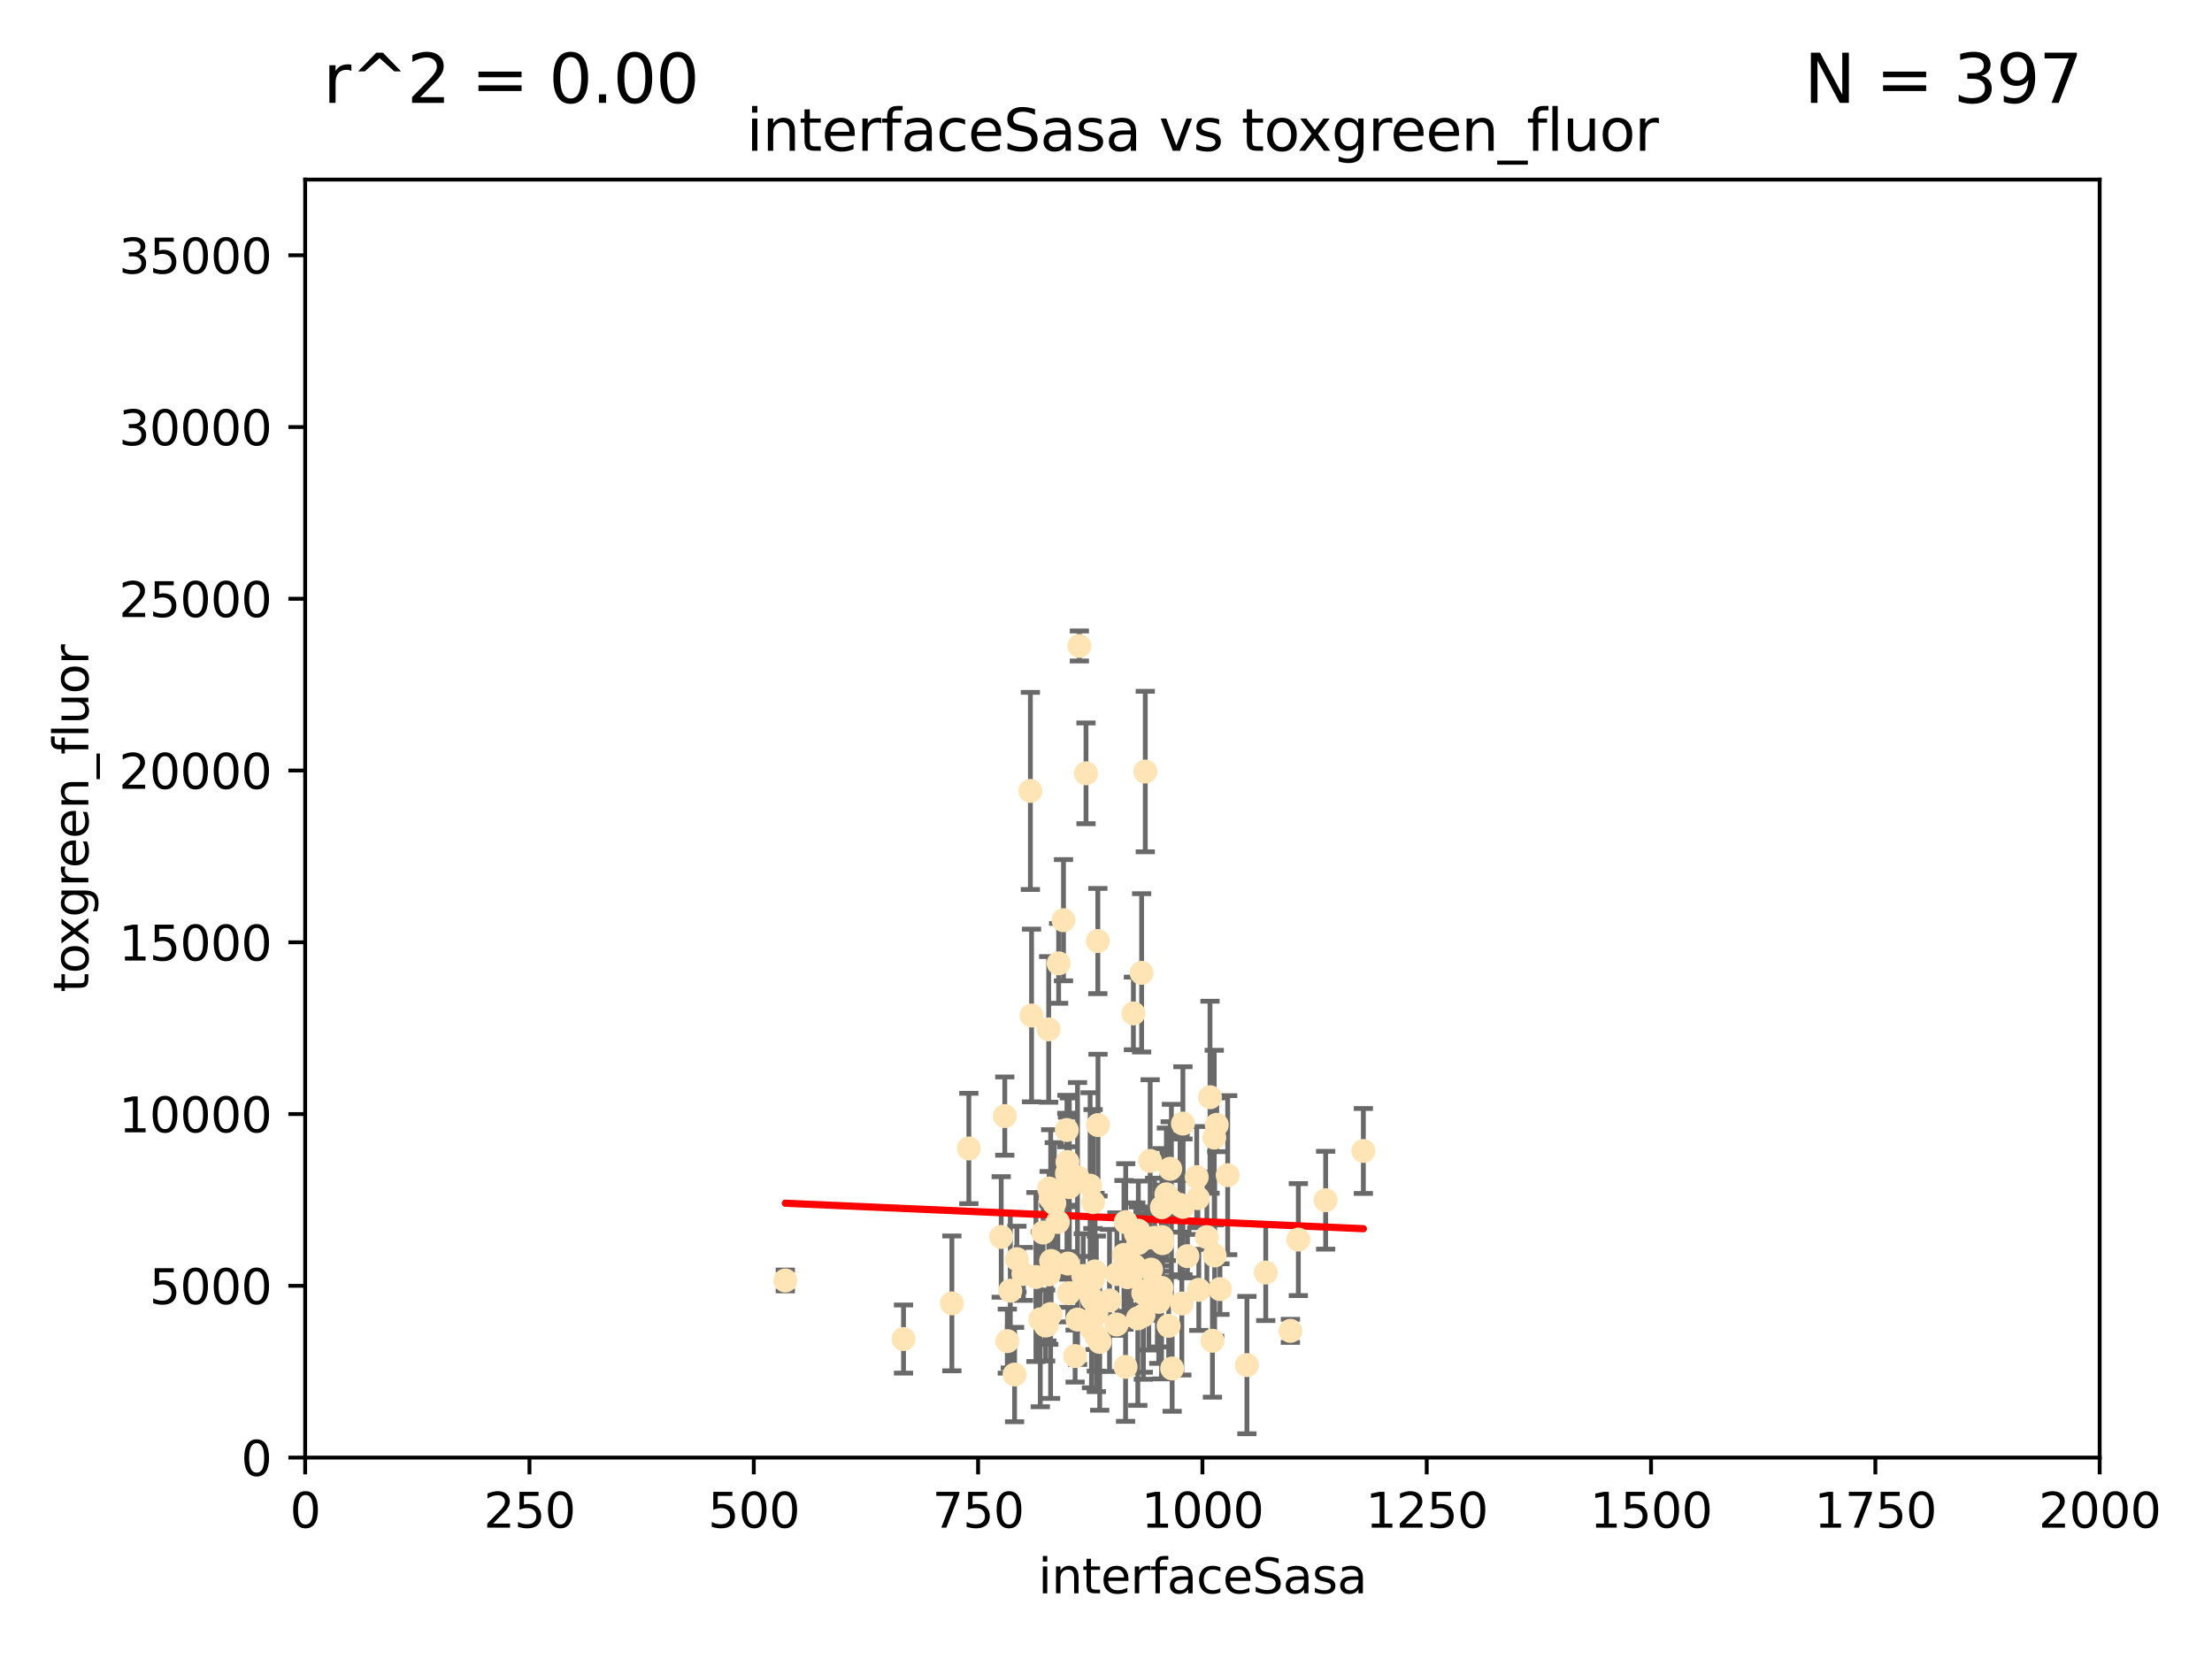 <?xml version="1.0" encoding="utf-8" standalone="no"?>
<!DOCTYPE svg PUBLIC "-//W3C//DTD SVG 1.1//EN"
  "http://www.w3.org/Graphics/SVG/1.1/DTD/svg11.dtd">
<svg xmlns:xlink="http://www.w3.org/1999/xlink" width="460.8pt" height="345.6pt" viewBox="0 0 460.8 345.6" xmlns="http://www.w3.org/2000/svg" version="1.1">
 <defs>
  <style type="text/css">*{stroke-linejoin: round; stroke-linecap: butt}</style>
 </defs>
 <g id="figure_1">
  <g id="patch_1">
   <path d="M 0 345.6 
L 460.8 345.6 
L 460.8 0 
L 0 0 
z
" style="fill: #ffffff"/>
  </g>
  <g id="axes_1">
   <g id="patch_2">
    <path d="M 63.571 303.64 
L 437.4 303.64 
L 437.4 37.411 
L 63.571 37.411 
z
" style="fill: #ffffff"/>
   </g>
   <g id="PathCollection_1">
    <defs>
     <path id="mdbb7ede7b4" d="M 0 1.118 
C 0.297 1.118 0.581 1 0.791 0.791 
C 1 0.581 1.118 0.297 1.118 0 
C 1.118 -0.297 1 -0.581 0.791 -0.791 
C 0.581 -1 0.297 -1.118 0 -1.118 
C -0.297 -1.118 -0.581 -1 -0.791 -0.791 
C -1 -0.581 -1.118 -0.297 -1.118 0 
C -1.118 0.297 -1 0.581 -0.791 0.791 
C -0.581 1 -0.297 1.118 0 1.118 
z
" style="stroke: #ffe4b5"/>
    </defs>
    <g clip-path="url(#p58a2fe0681)">
     <use xlink:href="#mdbb7ede7b4" x="253.473" y="234.314" style="fill: #ffe4b5; stroke: #ffe4b5"/>
     <use xlink:href="#mdbb7ede7b4" x="249.544" y="249.604" style="fill: #ffe4b5; stroke: #ffe4b5"/>
     <use xlink:href="#mdbb7ede7b4" x="284.016" y="239.766" style="fill: #ffe4b5; stroke: #ffe4b5"/>
     <use xlink:href="#mdbb7ede7b4" x="224.852" y="134.565" style="fill: #ffe4b5; stroke: #ffe4b5"/>
     <use xlink:href="#mdbb7ede7b4" x="252.951" y="236.981" style="fill: #ffe4b5; stroke: #ffe4b5"/>
     <use xlink:href="#mdbb7ede7b4" x="226.235" y="161.097" style="fill: #ffe4b5; stroke: #ffe4b5"/>
     <use xlink:href="#mdbb7ede7b4" x="221.544" y="191.695" style="fill: #ffe4b5; stroke: #ffe4b5"/>
     <use xlink:href="#mdbb7ede7b4" x="238.166" y="269.36" style="fill: #ffe4b5; stroke: #ffe4b5"/>
     <use xlink:href="#mdbb7ede7b4" x="224.473" y="274.894" style="fill: #ffe4b5; stroke: #ffe4b5"/>
     <use xlink:href="#mdbb7ede7b4" x="249.299" y="245.211" style="fill: #ffe4b5; stroke: #ffe4b5"/>
     <use xlink:href="#mdbb7ede7b4" x="234.146" y="261.416" style="fill: #ffe4b5; stroke: #ffe4b5"/>
     <use xlink:href="#mdbb7ede7b4" x="222.456" y="263.222" style="fill: #ffe4b5; stroke: #ffe4b5"/>
     <use xlink:href="#mdbb7ede7b4" x="242.065" y="257.71" style="fill: #ffe4b5; stroke: #ffe4b5"/>
     <use xlink:href="#mdbb7ede7b4" x="241.972" y="268.289" style="fill: #ffe4b5; stroke: #ffe4b5"/>
     <use xlink:href="#mdbb7ede7b4" x="222.376" y="242.059" style="fill: #ffe4b5; stroke: #ffe4b5"/>
     <use xlink:href="#mdbb7ede7b4" x="270.467" y="258.231" style="fill: #ffe4b5; stroke: #ffe4b5"/>
     <use xlink:href="#mdbb7ede7b4" x="219.634" y="250.674" style="fill: #ffe4b5; stroke: #ffe4b5"/>
     <use xlink:href="#mdbb7ede7b4" x="241.101" y="268.243" style="fill: #ffe4b5; stroke: #ffe4b5"/>
     <use xlink:href="#mdbb7ede7b4" x="236.108" y="211.111" style="fill: #ffe4b5; stroke: #ffe4b5"/>
     <use xlink:href="#mdbb7ede7b4" x="227.705" y="250.441" style="fill: #ffe4b5; stroke: #ffe4b5"/>
     <use xlink:href="#mdbb7ede7b4" x="227.491" y="270.581" style="fill: #ffe4b5; stroke: #ffe4b5"/>
     <use xlink:href="#mdbb7ede7b4" x="259.758" y="284.373" style="fill: #ffe4b5; stroke: #ffe4b5"/>
     <use xlink:href="#mdbb7ede7b4" x="214.893" y="211.549" style="fill: #ffe4b5; stroke: #ffe4b5"/>
     <use xlink:href="#mdbb7ede7b4" x="238.183" y="274.038" style="fill: #ffe4b5; stroke: #ffe4b5"/>
     <use xlink:href="#mdbb7ede7b4" x="215.804" y="266.025" style="fill: #ffe4b5; stroke: #ffe4b5"/>
     <use xlink:href="#mdbb7ede7b4" x="251.411" y="257.713" style="fill: #ffe4b5; stroke: #ffe4b5"/>
     <use xlink:href="#mdbb7ede7b4" x="237.138" y="256.369" style="fill: #ffe4b5; stroke: #ffe4b5"/>
     <use xlink:href="#mdbb7ede7b4" x="228.699" y="196.034" style="fill: #ffe4b5; stroke: #ffe4b5"/>
     <use xlink:href="#mdbb7ede7b4" x="220.37" y="254.565" style="fill: #ffe4b5; stroke: #ffe4b5"/>
     <use xlink:href="#mdbb7ede7b4" x="244.026" y="250.167" style="fill: #ffe4b5; stroke: #ffe4b5"/>
     <use xlink:href="#mdbb7ede7b4" x="253.033" y="261.531" style="fill: #ffe4b5; stroke: #ffe4b5"/>
     <use xlink:href="#mdbb7ede7b4" x="242.979" y="248.793" style="fill: #ffe4b5; stroke: #ffe4b5"/>
     <use xlink:href="#mdbb7ede7b4" x="222.639" y="269.401" style="fill: #ffe4b5; stroke: #ffe4b5"/>
     <use xlink:href="#mdbb7ede7b4" x="234.51" y="254.587" style="fill: #ffe4b5; stroke: #ffe4b5"/>
     <use xlink:href="#mdbb7ede7b4" x="210.465" y="268.876" style="fill: #ffe4b5; stroke: #ffe4b5"/>
     <use xlink:href="#mdbb7ede7b4" x="223.97" y="282.496" style="fill: #ffe4b5; stroke: #ffe4b5"/>
     <use xlink:href="#mdbb7ede7b4" x="232.613" y="275.912" style="fill: #ffe4b5; stroke: #ffe4b5"/>
     <use xlink:href="#mdbb7ede7b4" x="224.465" y="245.241" style="fill: #ffe4b5; stroke: #ffe4b5"/>
     <use xlink:href="#mdbb7ede7b4" x="234.476" y="284.744" style="fill: #ffe4b5; stroke: #ffe4b5"/>
     <use xlink:href="#mdbb7ede7b4" x="163.595" y="266.743" style="fill: #ffe4b5; stroke: #ffe4b5"/>
     <use xlink:href="#mdbb7ede7b4" x="247.368" y="261.678" style="fill: #ffe4b5; stroke: #ffe4b5"/>
     <use xlink:href="#mdbb7ede7b4" x="209.316" y="232.498" style="fill: #ffe4b5; stroke: #ffe4b5"/>
     <use xlink:href="#mdbb7ede7b4" x="222.761" y="247.3" style="fill: #ffe4b5; stroke: #ffe4b5"/>
     <use xlink:href="#mdbb7ede7b4" x="229.09" y="279.543" style="fill: #ffe4b5; stroke: #ffe4b5"/>
     <use xlink:href="#mdbb7ede7b4" x="218.858" y="273.749" style="fill: #ffe4b5; stroke: #ffe4b5"/>
     <use xlink:href="#mdbb7ede7b4" x="218.972" y="262.681" style="fill: #ffe4b5; stroke: #ffe4b5"/>
     <use xlink:href="#mdbb7ede7b4" x="263.68" y="265.089" style="fill: #ffe4b5; stroke: #ffe4b5"/>
     <use xlink:href="#mdbb7ede7b4" x="218.877" y="249.62" style="fill: #ffe4b5; stroke: #ffe4b5"/>
     <use xlink:href="#mdbb7ede7b4" x="252.573" y="279.303" style="fill: #ffe4b5; stroke: #ffe4b5"/>
     <use xlink:href="#mdbb7ede7b4" x="227.662" y="266.628" style="fill: #ffe4b5; stroke: #ffe4b5"/>
     <use xlink:href="#mdbb7ede7b4" x="238.682" y="257.919" style="fill: #ffe4b5; stroke: #ffe4b5"/>
     <use xlink:href="#mdbb7ede7b4" x="198.294" y="271.523" style="fill: #ffe4b5; stroke: #ffe4b5"/>
     <use xlink:href="#mdbb7ede7b4" x="255.751" y="244.811" style="fill: #ffe4b5; stroke: #ffe4b5"/>
     <use xlink:href="#mdbb7ede7b4" x="222.232" y="235.4" style="fill: #ffe4b5; stroke: #ffe4b5"/>
     <use xlink:href="#mdbb7ede7b4" x="246.422" y="234.064" style="fill: #ffe4b5; stroke: #ffe4b5"/>
     <use xlink:href="#mdbb7ede7b4" x="235.632" y="265.598" style="fill: #ffe4b5; stroke: #ffe4b5"/>
     <use xlink:href="#mdbb7ede7b4" x="252.065" y="228.571" style="fill: #ffe4b5; stroke: #ffe4b5"/>
     <use xlink:href="#mdbb7ede7b4" x="218.46" y="214.438" style="fill: #ffe4b5; stroke: #ffe4b5"/>
     <use xlink:href="#mdbb7ede7b4" x="213.191" y="265.379" style="fill: #ffe4b5; stroke: #ffe4b5"/>
     <use xlink:href="#mdbb7ede7b4" x="217.82" y="276.124" style="fill: #ffe4b5; stroke: #ffe4b5"/>
     <use xlink:href="#mdbb7ede7b4" x="234.865" y="266.057" style="fill: #ffe4b5; stroke: #ffe4b5"/>
     <use xlink:href="#mdbb7ede7b4" x="237.822" y="202.659" style="fill: #ffe4b5; stroke: #ffe4b5"/>
     <use xlink:href="#mdbb7ede7b4" x="242.043" y="251.492" style="fill: #ffe4b5; stroke: #ffe4b5"/>
     <use xlink:href="#mdbb7ede7b4" x="220.534" y="200.681" style="fill: #ffe4b5; stroke: #ffe4b5"/>
     <use xlink:href="#mdbb7ede7b4" x="241.886" y="269.922" style="fill: #ffe4b5; stroke: #ffe4b5"/>
     <use xlink:href="#mdbb7ede7b4" x="228.387" y="273.699" style="fill: #ffe4b5; stroke: #ffe4b5"/>
     <use xlink:href="#mdbb7ede7b4" x="276.158" y="250.031" style="fill: #ffe4b5; stroke: #ffe4b5"/>
     <use xlink:href="#mdbb7ede7b4" x="232.678" y="265.407" style="fill: #ffe4b5; stroke: #ffe4b5"/>
     <use xlink:href="#mdbb7ede7b4" x="243.775" y="243.48" style="fill: #ffe4b5; stroke: #ffe4b5"/>
     <use xlink:href="#mdbb7ede7b4" x="244.181" y="285.079" style="fill: #ffe4b5; stroke: #ffe4b5"/>
     <use xlink:href="#mdbb7ede7b4" x="254.144" y="268.544" style="fill: #ffe4b5; stroke: #ffe4b5"/>
     <use xlink:href="#mdbb7ede7b4" x="214.649" y="164.766" style="fill: #ffe4b5; stroke: #ffe4b5"/>
     <use xlink:href="#mdbb7ede7b4" x="243.452" y="276.199" style="fill: #ffe4b5; stroke: #ffe4b5"/>
     <use xlink:href="#mdbb7ede7b4" x="225.557" y="268.214" style="fill: #ffe4b5; stroke: #ffe4b5"/>
     <use xlink:href="#mdbb7ede7b4" x="239.321" y="268.668" style="fill: #ffe4b5; stroke: #ffe4b5"/>
     <use xlink:href="#mdbb7ede7b4" x="246.196" y="271.555" style="fill: #ffe4b5; stroke: #ffe4b5"/>
     <use xlink:href="#mdbb7ede7b4" x="245.83" y="251.005" style="fill: #ffe4b5; stroke: #ffe4b5"/>
     <use xlink:href="#mdbb7ede7b4" x="241.39" y="271.205" style="fill: #ffe4b5; stroke: #ffe4b5"/>
     <use xlink:href="#mdbb7ede7b4" x="236.28" y="263.663" style="fill: #ffe4b5; stroke: #ffe4b5"/>
     <use xlink:href="#mdbb7ede7b4" x="237.028" y="274.638" style="fill: #ffe4b5; stroke: #ffe4b5"/>
     <use xlink:href="#mdbb7ede7b4" x="237.136" y="258.942" style="fill: #ffe4b5; stroke: #ffe4b5"/>
     <use xlink:href="#mdbb7ede7b4" x="225.673" y="265.805" style="fill: #ffe4b5; stroke: #ffe4b5"/>
     <use xlink:href="#mdbb7ede7b4" x="228.733" y="234.377" style="fill: #ffe4b5; stroke: #ffe4b5"/>
     <use xlink:href="#mdbb7ede7b4" x="211.839" y="262.303" style="fill: #ffe4b5; stroke: #ffe4b5"/>
     <use xlink:href="#mdbb7ede7b4" x="240.525" y="257.851" style="fill: #ffe4b5; stroke: #ffe4b5"/>
     <use xlink:href="#mdbb7ede7b4" x="242.155" y="258.972" style="fill: #ffe4b5; stroke: #ffe4b5"/>
     <use xlink:href="#mdbb7ede7b4" x="239.789" y="264.488" style="fill: #ffe4b5; stroke: #ffe4b5"/>
     <use xlink:href="#mdbb7ede7b4" x="228.118" y="264.857" style="fill: #ffe4b5; stroke: #ffe4b5"/>
     <use xlink:href="#mdbb7ede7b4" x="218.555" y="247.597" style="fill: #ffe4b5; stroke: #ffe4b5"/>
     <use xlink:href="#mdbb7ede7b4" x="217.308" y="256.763" style="fill: #ffe4b5; stroke: #ffe4b5"/>
     <use xlink:href="#mdbb7ede7b4" x="188.221" y="278.948" style="fill: #ffe4b5; stroke: #ffe4b5"/>
     <use xlink:href="#mdbb7ede7b4" x="208.57" y="257.675" style="fill: #ffe4b5; stroke: #ffe4b5"/>
     <use xlink:href="#mdbb7ede7b4" x="227.377" y="276.752" style="fill: #ffe4b5; stroke: #ffe4b5"/>
     <use xlink:href="#mdbb7ede7b4" x="231.136" y="270.906" style="fill: #ffe4b5; stroke: #ffe4b5"/>
     <use xlink:href="#mdbb7ede7b4" x="209.843" y="279.382" style="fill: #ffe4b5; stroke: #ffe4b5"/>
     <use xlink:href="#mdbb7ede7b4" x="249.73" y="268.702" style="fill: #ffe4b5; stroke: #ffe4b5"/>
     <use xlink:href="#mdbb7ede7b4" x="218.486" y="265.481" style="fill: #ffe4b5; stroke: #ffe4b5"/>
     <use xlink:href="#mdbb7ede7b4" x="227.093" y="247" style="fill: #ffe4b5; stroke: #ffe4b5"/>
     <use xlink:href="#mdbb7ede7b4" x="201.826" y="239.247" style="fill: #ffe4b5; stroke: #ffe4b5"/>
     <use xlink:href="#mdbb7ede7b4" x="238.585" y="160.728" style="fill: #ffe4b5; stroke: #ffe4b5"/>
     <use xlink:href="#mdbb7ede7b4" x="228.389" y="278.408" style="fill: #ffe4b5; stroke: #ffe4b5"/>
     <use xlink:href="#mdbb7ede7b4" x="236.603" y="256.933" style="fill: #ffe4b5; stroke: #ffe4b5"/>
     <use xlink:href="#mdbb7ede7b4" x="268.814" y="277.241" style="fill: #ffe4b5; stroke: #ffe4b5"/>
     <use xlink:href="#mdbb7ede7b4" x="246.431" y="251.422" style="fill: #ffe4b5; stroke: #ffe4b5"/>
     <use xlink:href="#mdbb7ede7b4" x="239.6" y="241.85" style="fill: #ffe4b5; stroke: #ffe4b5"/>
     <use xlink:href="#mdbb7ede7b4" x="222.265" y="244.466" style="fill: #ffe4b5; stroke: #ffe4b5"/>
     <use xlink:href="#mdbb7ede7b4" x="211.355" y="286.345" style="fill: #ffe4b5; stroke: #ffe4b5"/>
     <use xlink:href="#mdbb7ede7b4" x="216.712" y="274.836" style="fill: #ffe4b5; stroke: #ffe4b5"/>
     <use xlink:href="#mdbb7ede7b4" x="218.08" y="276.042" style="fill: #ffe4b5; stroke: #ffe4b5"/>
    </g>
   </g>
   <g id="matplotlib.axis_1">
    <g id="xtick_1">
     <g id="line2d_1">
      <defs>
       <path id="me80ad73835" d="M 0 0 
L 0 3.5 
" style="stroke: #000000; stroke-width: 0.8"/>
      </defs>
      <g>
       <use xlink:href="#me80ad73835" x="63.571" y="303.64" style="stroke: #000000; stroke-width: 0.8"/>
      </g>
     </g>
     <g id="text_1">
      <!-- 0 -->
      <g transform="translate(60.39 318.238)scale(0.1 -0.1)">
       <defs>
        <path id="DejaVuSans-30" d="M 2034 4250 
Q 1547 4250 1301 3770 
Q 1056 3291 1056 2328 
Q 1056 1369 1301 889 
Q 1547 409 2034 409 
Q 2525 409 2770 889 
Q 3016 1369 3016 2328 
Q 3016 3291 2770 3770 
Q 2525 4250 2034 4250 
z
M 2034 4750 
Q 2819 4750 3233 4129 
Q 3647 3509 3647 2328 
Q 3647 1150 3233 529 
Q 2819 -91 2034 -91 
Q 1250 -91 836 529 
Q 422 1150 422 2328 
Q 422 3509 836 4129 
Q 1250 4750 2034 4750 
z
" transform="scale(0.016)"/>
       </defs>
       <use xlink:href="#DejaVuSans-30"/>
      </g>
     </g>
    </g>
    <g id="xtick_2">
     <g id="line2d_2">
      <g>
       <use xlink:href="#me80ad73835" x="110.3" y="303.64" style="stroke: #000000; stroke-width: 0.8"/>
      </g>
     </g>
     <g id="text_2">
      <!-- 250 -->
      <g transform="translate(100.756 318.238)scale(0.1 -0.1)">
       <defs>
        <path id="DejaVuSans-32" d="M 1228 531 
L 3431 531 
L 3431 0 
L 469 0 
L 469 531 
Q 828 903 1448 1529 
Q 2069 2156 2228 2338 
Q 2531 2678 2651 2914 
Q 2772 3150 2772 3378 
Q 2772 3750 2511 3984 
Q 2250 4219 1831 4219 
Q 1534 4219 1204 4116 
Q 875 4013 500 3803 
L 500 4441 
Q 881 4594 1212 4672 
Q 1544 4750 1819 4750 
Q 2544 4750 2975 4387 
Q 3406 4025 3406 3419 
Q 3406 3131 3298 2873 
Q 3191 2616 2906 2266 
Q 2828 2175 2409 1742 
Q 1991 1309 1228 531 
z
" transform="scale(0.016)"/>
        <path id="DejaVuSans-35" d="M 691 4666 
L 3169 4666 
L 3169 4134 
L 1269 4134 
L 1269 2991 
Q 1406 3038 1543 3061 
Q 1681 3084 1819 3084 
Q 2600 3084 3056 2656 
Q 3513 2228 3513 1497 
Q 3513 744 3044 326 
Q 2575 -91 1722 -91 
Q 1428 -91 1123 -41 
Q 819 9 494 109 
L 494 744 
Q 775 591 1075 516 
Q 1375 441 1709 441 
Q 2250 441 2565 725 
Q 2881 1009 2881 1497 
Q 2881 1984 2565 2268 
Q 2250 2553 1709 2553 
Q 1456 2553 1204 2497 
Q 953 2441 691 2322 
L 691 4666 
z
" transform="scale(0.016)"/>
       </defs>
       <use xlink:href="#DejaVuSans-32"/>
       <use xlink:href="#DejaVuSans-35" x="63.623"/>
       <use xlink:href="#DejaVuSans-30" x="127.246"/>
      </g>
     </g>
    </g>
    <g id="xtick_3">
     <g id="line2d_3">
      <g>
       <use xlink:href="#me80ad73835" x="157.028" y="303.64" style="stroke: #000000; stroke-width: 0.8"/>
      </g>
     </g>
     <g id="text_3">
      <!-- 500 -->
      <g transform="translate(147.485 318.238)scale(0.1 -0.1)">
       <use xlink:href="#DejaVuSans-35"/>
       <use xlink:href="#DejaVuSans-30" x="63.623"/>
       <use xlink:href="#DejaVuSans-30" x="127.246"/>
      </g>
     </g>
    </g>
    <g id="xtick_4">
     <g id="line2d_4">
      <g>
       <use xlink:href="#me80ad73835" x="203.757" y="303.64" style="stroke: #000000; stroke-width: 0.8"/>
      </g>
     </g>
     <g id="text_4">
      <!-- 750 -->
      <g transform="translate(194.213 318.238)scale(0.1 -0.1)">
       <defs>
        <path id="DejaVuSans-37" d="M 525 4666 
L 3525 4666 
L 3525 4397 
L 1831 0 
L 1172 0 
L 2766 4134 
L 525 4134 
L 525 4666 
z
" transform="scale(0.016)"/>
       </defs>
       <use xlink:href="#DejaVuSans-37"/>
       <use xlink:href="#DejaVuSans-35" x="63.623"/>
       <use xlink:href="#DejaVuSans-30" x="127.246"/>
      </g>
     </g>
    </g>
    <g id="xtick_5">
     <g id="line2d_5">
      <g>
       <use xlink:href="#me80ad73835" x="250.486" y="303.64" style="stroke: #000000; stroke-width: 0.8"/>
      </g>
     </g>
     <g id="text_5">
      <!-- 1000 -->
      <g transform="translate(237.761 318.238)scale(0.1 -0.1)">
       <defs>
        <path id="DejaVuSans-31" d="M 794 531 
L 1825 531 
L 1825 4091 
L 703 3866 
L 703 4441 
L 1819 4666 
L 2450 4666 
L 2450 531 
L 3481 531 
L 3481 0 
L 794 0 
L 794 531 
z
" transform="scale(0.016)"/>
       </defs>
       <use xlink:href="#DejaVuSans-31"/>
       <use xlink:href="#DejaVuSans-30" x="63.623"/>
       <use xlink:href="#DejaVuSans-30" x="127.246"/>
       <use xlink:href="#DejaVuSans-30" x="190.869"/>
      </g>
     </g>
    </g>
    <g id="xtick_6">
     <g id="line2d_6">
      <g>
       <use xlink:href="#me80ad73835" x="297.214" y="303.64" style="stroke: #000000; stroke-width: 0.8"/>
      </g>
     </g>
     <g id="text_6">
      <!-- 1250 -->
      <g transform="translate(284.489 318.238)scale(0.1 -0.1)">
       <use xlink:href="#DejaVuSans-31"/>
       <use xlink:href="#DejaVuSans-32" x="63.623"/>
       <use xlink:href="#DejaVuSans-35" x="127.246"/>
       <use xlink:href="#DejaVuSans-30" x="190.869"/>
      </g>
     </g>
    </g>
    <g id="xtick_7">
     <g id="line2d_7">
      <g>
       <use xlink:href="#me80ad73835" x="343.943" y="303.64" style="stroke: #000000; stroke-width: 0.8"/>
      </g>
     </g>
     <g id="text_7">
      <!-- 1500 -->
      <g transform="translate(331.218 318.238)scale(0.1 -0.1)">
       <use xlink:href="#DejaVuSans-31"/>
       <use xlink:href="#DejaVuSans-35" x="63.623"/>
       <use xlink:href="#DejaVuSans-30" x="127.246"/>
       <use xlink:href="#DejaVuSans-30" x="190.869"/>
      </g>
     </g>
    </g>
    <g id="xtick_8">
     <g id="line2d_8">
      <g>
       <use xlink:href="#me80ad73835" x="390.671" y="303.64" style="stroke: #000000; stroke-width: 0.8"/>
      </g>
     </g>
     <g id="text_8">
      <!-- 1750 -->
      <g transform="translate(377.946 318.238)scale(0.1 -0.1)">
       <use xlink:href="#DejaVuSans-31"/>
       <use xlink:href="#DejaVuSans-37" x="63.623"/>
       <use xlink:href="#DejaVuSans-35" x="127.246"/>
       <use xlink:href="#DejaVuSans-30" x="190.869"/>
      </g>
     </g>
    </g>
    <g id="xtick_9">
     <g id="line2d_9">
      <g>
       <use xlink:href="#me80ad73835" x="437.4" y="303.64" style="stroke: #000000; stroke-width: 0.8"/>
      </g>
     </g>
     <g id="text_9">
      <!-- 2000 -->
      <g transform="translate(424.675 318.238)scale(0.1 -0.1)">
       <use xlink:href="#DejaVuSans-32"/>
       <use xlink:href="#DejaVuSans-30" x="63.623"/>
       <use xlink:href="#DejaVuSans-30" x="127.246"/>
       <use xlink:href="#DejaVuSans-30" x="190.869"/>
      </g>
     </g>
    </g>
    <g id="text_10">
     <!-- interfaceSasa -->
     <g transform="translate(216.279 331.917)scale(0.1 -0.1)">
      <defs>
       <path id="DejaVuSans-69" d="M 603 3500 
L 1178 3500 
L 1178 0 
L 603 0 
L 603 3500 
z
M 603 4863 
L 1178 4863 
L 1178 4134 
L 603 4134 
L 603 4863 
z
" transform="scale(0.016)"/>
       <path id="DejaVuSans-6e" d="M 3513 2113 
L 3513 0 
L 2938 0 
L 2938 2094 
Q 2938 2591 2744 2837 
Q 2550 3084 2163 3084 
Q 1697 3084 1428 2787 
Q 1159 2491 1159 1978 
L 1159 0 
L 581 0 
L 581 3500 
L 1159 3500 
L 1159 2956 
Q 1366 3272 1645 3428 
Q 1925 3584 2291 3584 
Q 2894 3584 3203 3211 
Q 3513 2838 3513 2113 
z
" transform="scale(0.016)"/>
       <path id="DejaVuSans-74" d="M 1172 4494 
L 1172 3500 
L 2356 3500 
L 2356 3053 
L 1172 3053 
L 1172 1153 
Q 1172 725 1289 603 
Q 1406 481 1766 481 
L 2356 481 
L 2356 0 
L 1766 0 
Q 1100 0 847 248 
Q 594 497 594 1153 
L 594 3053 
L 172 3053 
L 172 3500 
L 594 3500 
L 594 4494 
L 1172 4494 
z
" transform="scale(0.016)"/>
       <path id="DejaVuSans-65" d="M 3597 1894 
L 3597 1613 
L 953 1613 
Q 991 1019 1311 708 
Q 1631 397 2203 397 
Q 2534 397 2845 478 
Q 3156 559 3463 722 
L 3463 178 
Q 3153 47 2828 -22 
Q 2503 -91 2169 -91 
Q 1331 -91 842 396 
Q 353 884 353 1716 
Q 353 2575 817 3079 
Q 1281 3584 2069 3584 
Q 2775 3584 3186 3129 
Q 3597 2675 3597 1894 
z
M 3022 2063 
Q 3016 2534 2758 2815 
Q 2500 3097 2075 3097 
Q 1594 3097 1305 2825 
Q 1016 2553 972 2059 
L 3022 2063 
z
" transform="scale(0.016)"/>
       <path id="DejaVuSans-72" d="M 2631 2963 
Q 2534 3019 2420 3045 
Q 2306 3072 2169 3072 
Q 1681 3072 1420 2755 
Q 1159 2438 1159 1844 
L 1159 0 
L 581 0 
L 581 3500 
L 1159 3500 
L 1159 2956 
Q 1341 3275 1631 3429 
Q 1922 3584 2338 3584 
Q 2397 3584 2469 3576 
Q 2541 3569 2628 3553 
L 2631 2963 
z
" transform="scale(0.016)"/>
       <path id="DejaVuSans-66" d="M 2375 4863 
L 2375 4384 
L 1825 4384 
Q 1516 4384 1395 4259 
Q 1275 4134 1275 3809 
L 1275 3500 
L 2222 3500 
L 2222 3053 
L 1275 3053 
L 1275 0 
L 697 0 
L 697 3053 
L 147 3053 
L 147 3500 
L 697 3500 
L 697 3744 
Q 697 4328 969 4595 
Q 1241 4863 1831 4863 
L 2375 4863 
z
" transform="scale(0.016)"/>
       <path id="DejaVuSans-61" d="M 2194 1759 
Q 1497 1759 1228 1600 
Q 959 1441 959 1056 
Q 959 750 1161 570 
Q 1363 391 1709 391 
Q 2188 391 2477 730 
Q 2766 1069 2766 1631 
L 2766 1759 
L 2194 1759 
z
M 3341 1997 
L 3341 0 
L 2766 0 
L 2766 531 
Q 2569 213 2275 61 
Q 1981 -91 1556 -91 
Q 1019 -91 701 211 
Q 384 513 384 1019 
Q 384 1609 779 1909 
Q 1175 2209 1959 2209 
L 2766 2209 
L 2766 2266 
Q 2766 2663 2505 2880 
Q 2244 3097 1772 3097 
Q 1472 3097 1187 3025 
Q 903 2953 641 2809 
L 641 3341 
Q 956 3463 1253 3523 
Q 1550 3584 1831 3584 
Q 2591 3584 2966 3190 
Q 3341 2797 3341 1997 
z
" transform="scale(0.016)"/>
       <path id="DejaVuSans-63" d="M 3122 3366 
L 3122 2828 
Q 2878 2963 2633 3030 
Q 2388 3097 2138 3097 
Q 1578 3097 1268 2742 
Q 959 2388 959 1747 
Q 959 1106 1268 751 
Q 1578 397 2138 397 
Q 2388 397 2633 464 
Q 2878 531 3122 666 
L 3122 134 
Q 2881 22 2623 -34 
Q 2366 -91 2075 -91 
Q 1284 -91 818 406 
Q 353 903 353 1747 
Q 353 2603 823 3093 
Q 1294 3584 2113 3584 
Q 2378 3584 2631 3529 
Q 2884 3475 3122 3366 
z
" transform="scale(0.016)"/>
       <path id="DejaVuSans-53" d="M 3425 4513 
L 3425 3897 
Q 3066 4069 2747 4153 
Q 2428 4238 2131 4238 
Q 1616 4238 1336 4038 
Q 1056 3838 1056 3469 
Q 1056 3159 1242 3001 
Q 1428 2844 1947 2747 
L 2328 2669 
Q 3034 2534 3370 2195 
Q 3706 1856 3706 1288 
Q 3706 609 3251 259 
Q 2797 -91 1919 -91 
Q 1588 -91 1214 -16 
Q 841 59 441 206 
L 441 856 
Q 825 641 1194 531 
Q 1563 422 1919 422 
Q 2459 422 2753 634 
Q 3047 847 3047 1241 
Q 3047 1584 2836 1778 
Q 2625 1972 2144 2069 
L 1759 2144 
Q 1053 2284 737 2584 
Q 422 2884 422 3419 
Q 422 4038 858 4394 
Q 1294 4750 2059 4750 
Q 2388 4750 2728 4690 
Q 3069 4631 3425 4513 
z
" transform="scale(0.016)"/>
       <path id="DejaVuSans-73" d="M 2834 3397 
L 2834 2853 
Q 2591 2978 2328 3040 
Q 2066 3103 1784 3103 
Q 1356 3103 1142 2972 
Q 928 2841 928 2578 
Q 928 2378 1081 2264 
Q 1234 2150 1697 2047 
L 1894 2003 
Q 2506 1872 2764 1633 
Q 3022 1394 3022 966 
Q 3022 478 2636 193 
Q 2250 -91 1575 -91 
Q 1294 -91 989 -36 
Q 684 19 347 128 
L 347 722 
Q 666 556 975 473 
Q 1284 391 1588 391 
Q 1994 391 2212 530 
Q 2431 669 2431 922 
Q 2431 1156 2273 1281 
Q 2116 1406 1581 1522 
L 1381 1569 
Q 847 1681 609 1914 
Q 372 2147 372 2553 
Q 372 3047 722 3315 
Q 1072 3584 1716 3584 
Q 2034 3584 2315 3537 
Q 2597 3491 2834 3397 
z
" transform="scale(0.016)"/>
      </defs>
      <use xlink:href="#DejaVuSans-69"/>
      <use xlink:href="#DejaVuSans-6e" x="27.783"/>
      <use xlink:href="#DejaVuSans-74" x="91.162"/>
      <use xlink:href="#DejaVuSans-65" x="130.371"/>
      <use xlink:href="#DejaVuSans-72" x="191.895"/>
      <use xlink:href="#DejaVuSans-66" x="233.008"/>
      <use xlink:href="#DejaVuSans-61" x="268.213"/>
      <use xlink:href="#DejaVuSans-63" x="329.492"/>
      <use xlink:href="#DejaVuSans-65" x="384.473"/>
      <use xlink:href="#DejaVuSans-53" x="445.996"/>
      <use xlink:href="#DejaVuSans-61" x="509.473"/>
      <use xlink:href="#DejaVuSans-73" x="570.752"/>
      <use xlink:href="#DejaVuSans-61" x="622.852"/>
     </g>
    </g>
   </g>
   <g id="matplotlib.axis_2">
    <g id="ytick_1">
     <g id="line2d_10">
      <defs>
       <path id="meaa63418b3" d="M 0 0 
L -3.5 0 
" style="stroke: #000000; stroke-width: 0.8"/>
      </defs>
      <g>
       <use xlink:href="#meaa63418b3" x="63.571" y="303.64" style="stroke: #000000; stroke-width: 0.8"/>
      </g>
     </g>
     <g id="text_11">
      <!-- 0 -->
      <g transform="translate(50.209 307.439)scale(0.1 -0.1)">
       <use xlink:href="#DejaVuSans-30"/>
      </g>
     </g>
    </g>
    <g id="ytick_2">
     <g id="line2d_11">
      <g>
       <use xlink:href="#meaa63418b3" x="63.571" y="267.859" style="stroke: #000000; stroke-width: 0.8"/>
      </g>
     </g>
     <g id="text_12">
      <!-- 5000 -->
      <g transform="translate(31.121 271.658)scale(0.1 -0.1)">
       <use xlink:href="#DejaVuSans-35"/>
       <use xlink:href="#DejaVuSans-30" x="63.623"/>
       <use xlink:href="#DejaVuSans-30" x="127.246"/>
       <use xlink:href="#DejaVuSans-30" x="190.869"/>
      </g>
     </g>
    </g>
    <g id="ytick_3">
     <g id="line2d_12">
      <g>
       <use xlink:href="#meaa63418b3" x="63.571" y="232.078" style="stroke: #000000; stroke-width: 0.8"/>
      </g>
     </g>
     <g id="text_13">
      <!-- 10000 -->
      <g transform="translate(24.759 235.878)scale(0.1 -0.1)">
       <use xlink:href="#DejaVuSans-31"/>
       <use xlink:href="#DejaVuSans-30" x="63.623"/>
       <use xlink:href="#DejaVuSans-30" x="127.246"/>
       <use xlink:href="#DejaVuSans-30" x="190.869"/>
       <use xlink:href="#DejaVuSans-30" x="254.492"/>
      </g>
     </g>
    </g>
    <g id="ytick_4">
     <g id="line2d_13">
      <g>
       <use xlink:href="#meaa63418b3" x="63.571" y="196.298" style="stroke: #000000; stroke-width: 0.8"/>
      </g>
     </g>
     <g id="text_14">
      <!-- 15000 -->
      <g transform="translate(24.759 200.097)scale(0.1 -0.1)">
       <use xlink:href="#DejaVuSans-31"/>
       <use xlink:href="#DejaVuSans-35" x="63.623"/>
       <use xlink:href="#DejaVuSans-30" x="127.246"/>
       <use xlink:href="#DejaVuSans-30" x="190.869"/>
       <use xlink:href="#DejaVuSans-30" x="254.492"/>
      </g>
     </g>
    </g>
    <g id="ytick_5">
     <g id="line2d_14">
      <g>
       <use xlink:href="#meaa63418b3" x="63.571" y="160.517" style="stroke: #000000; stroke-width: 0.8"/>
      </g>
     </g>
     <g id="text_15">
      <!-- 20000 -->
      <g transform="translate(24.759 164.316)scale(0.1 -0.1)">
       <use xlink:href="#DejaVuSans-32"/>
       <use xlink:href="#DejaVuSans-30" x="63.623"/>
       <use xlink:href="#DejaVuSans-30" x="127.246"/>
       <use xlink:href="#DejaVuSans-30" x="190.869"/>
       <use xlink:href="#DejaVuSans-30" x="254.492"/>
      </g>
     </g>
    </g>
    <g id="ytick_6">
     <g id="line2d_15">
      <g>
       <use xlink:href="#meaa63418b3" x="63.571" y="124.736" style="stroke: #000000; stroke-width: 0.8"/>
      </g>
     </g>
     <g id="text_16">
      <!-- 25000 -->
      <g transform="translate(24.759 128.535)scale(0.1 -0.1)">
       <use xlink:href="#DejaVuSans-32"/>
       <use xlink:href="#DejaVuSans-35" x="63.623"/>
       <use xlink:href="#DejaVuSans-30" x="127.246"/>
       <use xlink:href="#DejaVuSans-30" x="190.869"/>
       <use xlink:href="#DejaVuSans-30" x="254.492"/>
      </g>
     </g>
    </g>
    <g id="ytick_7">
     <g id="line2d_16">
      <g>
       <use xlink:href="#meaa63418b3" x="63.571" y="88.955" style="stroke: #000000; stroke-width: 0.8"/>
      </g>
     </g>
     <g id="text_17">
      <!-- 30000 -->
      <g transform="translate(24.759 92.754)scale(0.1 -0.1)">
       <defs>
        <path id="DejaVuSans-33" d="M 2597 2516 
Q 3050 2419 3304 2112 
Q 3559 1806 3559 1356 
Q 3559 666 3084 287 
Q 2609 -91 1734 -91 
Q 1441 -91 1130 -33 
Q 819 25 488 141 
L 488 750 
Q 750 597 1062 519 
Q 1375 441 1716 441 
Q 2309 441 2620 675 
Q 2931 909 2931 1356 
Q 2931 1769 2642 2001 
Q 2353 2234 1838 2234 
L 1294 2234 
L 1294 2753 
L 1863 2753 
Q 2328 2753 2575 2939 
Q 2822 3125 2822 3475 
Q 2822 3834 2567 4026 
Q 2313 4219 1838 4219 
Q 1578 4219 1281 4162 
Q 984 4106 628 3988 
L 628 4550 
Q 988 4650 1302 4700 
Q 1616 4750 1894 4750 
Q 2613 4750 3031 4423 
Q 3450 4097 3450 3541 
Q 3450 3153 3228 2886 
Q 3006 2619 2597 2516 
z
" transform="scale(0.016)"/>
       </defs>
       <use xlink:href="#DejaVuSans-33"/>
       <use xlink:href="#DejaVuSans-30" x="63.623"/>
       <use xlink:href="#DejaVuSans-30" x="127.246"/>
       <use xlink:href="#DejaVuSans-30" x="190.869"/>
       <use xlink:href="#DejaVuSans-30" x="254.492"/>
      </g>
     </g>
    </g>
    <g id="ytick_8">
     <g id="line2d_17">
      <g>
       <use xlink:href="#meaa63418b3" x="63.571" y="53.174" style="stroke: #000000; stroke-width: 0.8"/>
      </g>
     </g>
     <g id="text_18">
      <!-- 35000 -->
      <g transform="translate(24.759 56.974)scale(0.1 -0.1)">
       <use xlink:href="#DejaVuSans-33"/>
       <use xlink:href="#DejaVuSans-35" x="63.623"/>
       <use xlink:href="#DejaVuSans-30" x="127.246"/>
       <use xlink:href="#DejaVuSans-30" x="190.869"/>
       <use xlink:href="#DejaVuSans-30" x="254.492"/>
      </g>
     </g>
    </g>
    <g id="text_19">
     <!-- toxgreen_fluor -->
     <g transform="translate(18.401 206.72)rotate(-90)scale(0.1 -0.1)">
      <defs>
       <path id="DejaVuSans-6f" d="M 1959 3097 
Q 1497 3097 1228 2736 
Q 959 2375 959 1747 
Q 959 1119 1226 758 
Q 1494 397 1959 397 
Q 2419 397 2687 759 
Q 2956 1122 2956 1747 
Q 2956 2369 2687 2733 
Q 2419 3097 1959 3097 
z
M 1959 3584 
Q 2709 3584 3137 3096 
Q 3566 2609 3566 1747 
Q 3566 888 3137 398 
Q 2709 -91 1959 -91 
Q 1206 -91 779 398 
Q 353 888 353 1747 
Q 353 2609 779 3096 
Q 1206 3584 1959 3584 
z
" transform="scale(0.016)"/>
       <path id="DejaVuSans-78" d="M 3513 3500 
L 2247 1797 
L 3578 0 
L 2900 0 
L 1881 1375 
L 863 0 
L 184 0 
L 1544 1831 
L 300 3500 
L 978 3500 
L 1906 2253 
L 2834 3500 
L 3513 3500 
z
" transform="scale(0.016)"/>
       <path id="DejaVuSans-67" d="M 2906 1791 
Q 2906 2416 2648 2759 
Q 2391 3103 1925 3103 
Q 1463 3103 1205 2759 
Q 947 2416 947 1791 
Q 947 1169 1205 825 
Q 1463 481 1925 481 
Q 2391 481 2648 825 
Q 2906 1169 2906 1791 
z
M 3481 434 
Q 3481 -459 3084 -895 
Q 2688 -1331 1869 -1331 
Q 1566 -1331 1297 -1286 
Q 1028 -1241 775 -1147 
L 775 -588 
Q 1028 -725 1275 -790 
Q 1522 -856 1778 -856 
Q 2344 -856 2625 -561 
Q 2906 -266 2906 331 
L 2906 616 
Q 2728 306 2450 153 
Q 2172 0 1784 0 
Q 1141 0 747 490 
Q 353 981 353 1791 
Q 353 2603 747 3093 
Q 1141 3584 1784 3584 
Q 2172 3584 2450 3431 
Q 2728 3278 2906 2969 
L 2906 3500 
L 3481 3500 
L 3481 434 
z
" transform="scale(0.016)"/>
       <path id="DejaVuSans-5f" d="M 3263 -1063 
L 3263 -1509 
L -63 -1509 
L -63 -1063 
L 3263 -1063 
z
" transform="scale(0.016)"/>
       <path id="DejaVuSans-6c" d="M 603 4863 
L 1178 4863 
L 1178 0 
L 603 0 
L 603 4863 
z
" transform="scale(0.016)"/>
       <path id="DejaVuSans-75" d="M 544 1381 
L 544 3500 
L 1119 3500 
L 1119 1403 
Q 1119 906 1312 657 
Q 1506 409 1894 409 
Q 2359 409 2629 706 
Q 2900 1003 2900 1516 
L 2900 3500 
L 3475 3500 
L 3475 0 
L 2900 0 
L 2900 538 
Q 2691 219 2414 64 
Q 2138 -91 1772 -91 
Q 1169 -91 856 284 
Q 544 659 544 1381 
z
M 1991 3584 
L 1991 3584 
z
" transform="scale(0.016)"/>
      </defs>
      <use xlink:href="#DejaVuSans-74"/>
      <use xlink:href="#DejaVuSans-6f" x="39.209"/>
      <use xlink:href="#DejaVuSans-78" x="97.266"/>
      <use xlink:href="#DejaVuSans-67" x="156.445"/>
      <use xlink:href="#DejaVuSans-72" x="219.922"/>
      <use xlink:href="#DejaVuSans-65" x="258.785"/>
      <use xlink:href="#DejaVuSans-65" x="320.309"/>
      <use xlink:href="#DejaVuSans-6e" x="381.832"/>
      <use xlink:href="#DejaVuSans-5f" x="445.211"/>
      <use xlink:href="#DejaVuSans-66" x="495.211"/>
      <use xlink:href="#DejaVuSans-6c" x="530.416"/>
      <use xlink:href="#DejaVuSans-75" x="558.199"/>
      <use xlink:href="#DejaVuSans-6f" x="621.578"/>
      <use xlink:href="#DejaVuSans-72" x="682.76"/>
     </g>
    </g>
   </g>
   <g id="LineCollection_1">
    <path d="M 253.473 239.92 
L 253.473 228.708 
" clip-path="url(#p58a2fe0681)" style="fill: none; stroke: #696969"/>
    <path d="M 249.544 255.034 
L 249.544 244.175 
" clip-path="url(#p58a2fe0681)" style="fill: none; stroke: #696969"/>
    <path d="M 284.016 248.613 
L 284.016 230.919 
" clip-path="url(#p58a2fe0681)" style="fill: none; stroke: #696969"/>
    <path d="M 224.852 137.697 
L 224.852 131.433 
" clip-path="url(#p58a2fe0681)" style="fill: none; stroke: #696969"/>
    <path d="M 252.951 255.17 
L 252.951 218.793 
" clip-path="url(#p58a2fe0681)" style="fill: none; stroke: #696969"/>
    <path d="M 226.235 171.591 
L 226.235 150.602 
" clip-path="url(#p58a2fe0681)" style="fill: none; stroke: #696969"/>
    <path d="M 221.544 204.322 
L 221.544 179.068 
" clip-path="url(#p58a2fe0681)" style="fill: none; stroke: #696969"/>
    <path d="M 238.166 285.866 
L 238.166 252.854 
" clip-path="url(#p58a2fe0681)" style="fill: none; stroke: #696969"/>
    <path d="M 224.473 284.234 
L 224.473 265.554 
" clip-path="url(#p58a2fe0681)" style="fill: none; stroke: #696969"/>
    <path d="M 249.299 255.753 
L 249.299 234.668 
" clip-path="url(#p58a2fe0681)" style="fill: none; stroke: #696969"/>
    <path d="M 234.146 276.91 
L 234.146 245.921 
" clip-path="url(#p58a2fe0681)" style="fill: none; stroke: #696969"/>
    <path d="M 222.456 275.37 
L 222.456 251.074 
" clip-path="url(#p58a2fe0681)" style="fill: none; stroke: #696969"/>
    <path d="M 242.065 268.533 
L 242.065 246.888 
" clip-path="url(#p58a2fe0681)" style="fill: none; stroke: #696969"/>
    <path d="M 241.972 287.25 
L 241.972 249.328 
" clip-path="url(#p58a2fe0681)" style="fill: none; stroke: #696969"/>
    <path d="M 222.376 251.393 
L 222.376 232.726 
" clip-path="url(#p58a2fe0681)" style="fill: none; stroke: #696969"/>
    <path d="M 270.467 269.894 
L 270.467 246.569 
" clip-path="url(#p58a2fe0681)" style="fill: none; stroke: #696969"/>
    <path d="M 219.634 263.312 
L 219.634 238.037 
" clip-path="url(#p58a2fe0681)" style="fill: none; stroke: #696969"/>
    <path d="M 241.101 280.598 
L 241.101 255.888 
" clip-path="url(#p58a2fe0681)" style="fill: none; stroke: #696969"/>
    <path d="M 236.108 218.682 
L 236.108 203.541 
" clip-path="url(#p58a2fe0681)" style="fill: none; stroke: #696969"/>
    <path d="M 227.705 269.732 
L 227.705 231.151 
" clip-path="url(#p58a2fe0681)" style="fill: none; stroke: #696969"/>
    <path d="M 227.491 274.084 
L 227.491 267.079 
" clip-path="url(#p58a2fe0681)" style="fill: none; stroke: #696969"/>
    <path d="M 259.758 298.681 
L 259.758 270.065 
" clip-path="url(#p58a2fe0681)" style="fill: none; stroke: #696969"/>
    <path d="M 214.893 229.537 
L 214.893 193.562 
" clip-path="url(#p58a2fe0681)" style="fill: none; stroke: #696969"/>
    <path d="M 238.183 287.328 
L 238.183 260.747 
" clip-path="url(#p58a2fe0681)" style="fill: none; stroke: #696969"/>
    <path d="M 215.804 283.626 
L 215.804 248.424 
" clip-path="url(#p58a2fe0681)" style="fill: none; stroke: #696969"/>
    <path d="M 251.411 269.427 
L 251.411 245.998 
" clip-path="url(#p58a2fe0681)" style="fill: none; stroke: #696969"/>
    <path d="M 237.138 261.306 
L 237.138 251.433 
" clip-path="url(#p58a2fe0681)" style="fill: none; stroke: #696969"/>
    <path d="M 228.699 206.993 
L 228.699 185.076 
" clip-path="url(#p58a2fe0681)" style="fill: none; stroke: #696969"/>
    <path d="M 220.37 263.935 
L 220.37 245.195 
" clip-path="url(#p58a2fe0681)" style="fill: none; stroke: #696969"/>
    <path d="M 244.026 270.287 
L 244.026 230.047 
" clip-path="url(#p58a2fe0681)" style="fill: none; stroke: #696969"/>
    <path d="M 253.033 278.357 
L 253.033 244.706 
" clip-path="url(#p58a2fe0681)" style="fill: none; stroke: #696969"/>
    <path d="M 242.979 262.592 
L 242.979 234.994 
" clip-path="url(#p58a2fe0681)" style="fill: none; stroke: #696969"/>
    <path d="M 222.639 272.331 
L 222.639 266.471 
" clip-path="url(#p58a2fe0681)" style="fill: none; stroke: #696969"/>
    <path d="M 234.51 266.756 
L 234.51 242.418 
" clip-path="url(#p58a2fe0681)" style="fill: none; stroke: #696969"/>
    <path d="M 210.465 284.968 
L 210.465 252.783 
" clip-path="url(#p58a2fe0681)" style="fill: none; stroke: #696969"/>
    <path d="M 223.97 287.918 
L 223.97 277.075 
" clip-path="url(#p58a2fe0681)" style="fill: none; stroke: #696969"/>
    <path d="M 232.613 277.768 
L 232.613 274.057 
" clip-path="url(#p58a2fe0681)" style="fill: none; stroke: #696969"/>
    <path d="M 224.465 264.966 
L 224.465 225.515 
" clip-path="url(#p58a2fe0681)" style="fill: none; stroke: #696969"/>
    <path d="M 234.476 296.093 
L 234.476 273.396 
" clip-path="url(#p58a2fe0681)" style="fill: none; stroke: #696969"/>
    <path d="M 163.595 268.913 
L 163.595 264.572 
" clip-path="url(#p58a2fe0681)" style="fill: none; stroke: #696969"/>
    <path d="M 247.368 266.203 
L 247.368 257.153 
" clip-path="url(#p58a2fe0681)" style="fill: none; stroke: #696969"/>
    <path d="M 209.316 240.649 
L 209.316 224.347 
" clip-path="url(#p58a2fe0681)" style="fill: none; stroke: #696969"/>
    <path d="M 222.761 265.874 
L 222.761 228.725 
" clip-path="url(#p58a2fe0681)" style="fill: none; stroke: #696969"/>
    <path d="M 229.09 293.772 
L 229.09 265.313 
" clip-path="url(#p58a2fe0681)" style="fill: none; stroke: #696969"/>
    <path d="M 218.858 291.321 
L 218.858 256.176 
" clip-path="url(#p58a2fe0681)" style="fill: none; stroke: #696969"/>
    <path d="M 218.972 272.915 
L 218.972 252.448 
" clip-path="url(#p58a2fe0681)" style="fill: none; stroke: #696969"/>
    <path d="M 263.68 275.096 
L 263.68 255.082 
" clip-path="url(#p58a2fe0681)" style="fill: none; stroke: #696969"/>
    <path d="M 218.877 263.899 
L 218.877 235.341 
" clip-path="url(#p58a2fe0681)" style="fill: none; stroke: #696969"/>
    <path d="M 252.573 291.063 
L 252.573 267.542 
" clip-path="url(#p58a2fe0681)" style="fill: none; stroke: #696969"/>
    <path d="M 227.662 277.343 
L 227.662 255.914 
" clip-path="url(#p58a2fe0681)" style="fill: none; stroke: #696969"/>
    <path d="M 238.682 264.01 
L 238.682 251.828 
" clip-path="url(#p58a2fe0681)" style="fill: none; stroke: #696969"/>
    <path d="M 198.294 285.566 
L 198.294 257.48 
" clip-path="url(#p58a2fe0681)" style="fill: none; stroke: #696969"/>
    <path d="M 255.751 261.376 
L 255.751 228.247 
" clip-path="url(#p58a2fe0681)" style="fill: none; stroke: #696969"/>
    <path d="M 222.232 238.896 
L 222.232 231.904 
" clip-path="url(#p58a2fe0681)" style="fill: none; stroke: #696969"/>
    <path d="M 246.422 245.904 
L 246.422 222.224 
" clip-path="url(#p58a2fe0681)" style="fill: none; stroke: #696969"/>
    <path d="M 235.632 275.655 
L 235.632 255.541 
" clip-path="url(#p58a2fe0681)" style="fill: none; stroke: #696969"/>
    <path d="M 252.065 248.572 
L 252.065 208.569 
" clip-path="url(#p58a2fe0681)" style="fill: none; stroke: #696969"/>
    <path d="M 218.46 229.612 
L 218.46 199.264 
" clip-path="url(#p58a2fe0681)" style="fill: none; stroke: #696969"/>
    <path d="M 213.191 270.898 
L 213.191 259.86 
" clip-path="url(#p58a2fe0681)" style="fill: none; stroke: #696969"/>
    <path d="M 217.82 283.512 
L 217.82 268.736 
" clip-path="url(#p58a2fe0681)" style="fill: none; stroke: #696969"/>
    <path d="M 234.865 273.192 
L 234.865 258.921 
" clip-path="url(#p58a2fe0681)" style="fill: none; stroke: #696969"/>
    <path d="M 237.822 219.15 
L 237.822 186.169 
" clip-path="url(#p58a2fe0681)" style="fill: none; stroke: #696969"/>
    <path d="M 242.043 263.714 
L 242.043 239.271 
" clip-path="url(#p58a2fe0681)" style="fill: none; stroke: #696969"/>
    <path d="M 220.534 209.001 
L 220.534 192.362 
" clip-path="url(#p58a2fe0681)" style="fill: none; stroke: #696969"/>
    <path d="M 241.886 275.004 
L 241.886 264.84 
" clip-path="url(#p58a2fe0681)" style="fill: none; stroke: #696969"/>
    <path d="M 228.387 289.902 
L 228.387 257.496 
" clip-path="url(#p58a2fe0681)" style="fill: none; stroke: #696969"/>
    <path d="M 276.158 260.217 
L 276.158 239.846 
" clip-path="url(#p58a2fe0681)" style="fill: none; stroke: #696969"/>
    <path d="M 232.678 278.17 
L 232.678 252.644 
" clip-path="url(#p58a2fe0681)" style="fill: none; stroke: #696969"/>
    <path d="M 243.775 253.28 
L 243.775 233.681 
" clip-path="url(#p58a2fe0681)" style="fill: none; stroke: #696969"/>
    <path d="M 244.181 293.999 
L 244.181 276.159 
" clip-path="url(#p58a2fe0681)" style="fill: none; stroke: #696969"/>
    <path d="M 254.144 273.82 
L 254.144 263.267 
" clip-path="url(#p58a2fe0681)" style="fill: none; stroke: #696969"/>
    <path d="M 214.649 185.301 
L 214.649 144.231 
" clip-path="url(#p58a2fe0681)" style="fill: none; stroke: #696969"/>
    <path d="M 243.452 286.437 
L 243.452 265.96 
" clip-path="url(#p58a2fe0681)" style="fill: none; stroke: #696969"/>
    <path d="M 225.557 274.7 
L 225.557 261.729 
" clip-path="url(#p58a2fe0681)" style="fill: none; stroke: #696969"/>
    <path d="M 239.321 281.239 
L 239.321 256.096 
" clip-path="url(#p58a2fe0681)" style="fill: none; stroke: #696969"/>
    <path d="M 246.196 286.44 
L 246.196 256.671 
" clip-path="url(#p58a2fe0681)" style="fill: none; stroke: #696969"/>
    <path d="M 245.83 265.594 
L 245.83 236.415 
" clip-path="url(#p58a2fe0681)" style="fill: none; stroke: #696969"/>
    <path d="M 241.39 284.016 
L 241.39 258.393 
" clip-path="url(#p58a2fe0681)" style="fill: none; stroke: #696969"/>
    <path d="M 236.28 270.287 
L 236.28 257.04 
" clip-path="url(#p58a2fe0681)" style="fill: none; stroke: #696969"/>
    <path d="M 237.028 292.765 
L 237.028 256.51 
" clip-path="url(#p58a2fe0681)" style="fill: none; stroke: #696969"/>
    <path d="M 237.136 271.847 
L 237.136 246.037 
" clip-path="url(#p58a2fe0681)" style="fill: none; stroke: #696969"/>
    <path d="M 225.673 274.597 
L 225.673 257.012 
" clip-path="url(#p58a2fe0681)" style="fill: none; stroke: #696969"/>
    <path d="M 228.733 249.14 
L 228.733 219.614 
" clip-path="url(#p58a2fe0681)" style="fill: none; stroke: #696969"/>
    <path d="M 211.839 269.164 
L 211.839 255.443 
" clip-path="url(#p58a2fe0681)" style="fill: none; stroke: #696969"/>
    <path d="M 240.525 270.263 
L 240.525 245.438 
" clip-path="url(#p58a2fe0681)" style="fill: none; stroke: #696969"/>
    <path d="M 242.155 267.918 
L 242.155 250.027 
" clip-path="url(#p58a2fe0681)" style="fill: none; stroke: #696969"/>
    <path d="M 239.789 272.15 
L 239.789 256.826 
" clip-path="url(#p58a2fe0681)" style="fill: none; stroke: #696969"/>
    <path d="M 228.118 281.136 
L 228.118 248.577 
" clip-path="url(#p58a2fe0681)" style="fill: none; stroke: #696969"/>
    <path d="M 218.555 251.162 
L 218.555 244.033 
" clip-path="url(#p58a2fe0681)" style="fill: none; stroke: #696969"/>
    <path d="M 217.308 263.973 
L 217.308 249.554 
" clip-path="url(#p58a2fe0681)" style="fill: none; stroke: #696969"/>
    <path d="M 188.221 286.043 
L 188.221 271.854 
" clip-path="url(#p58a2fe0681)" style="fill: none; stroke: #696969"/>
    <path d="M 208.57 270.23 
L 208.57 245.12 
" clip-path="url(#p58a2fe0681)" style="fill: none; stroke: #696969"/>
    <path d="M 227.377 289.099 
L 227.377 264.406 
" clip-path="url(#p58a2fe0681)" style="fill: none; stroke: #696969"/>
    <path d="M 231.136 285.702 
L 231.136 256.109 
" clip-path="url(#p58a2fe0681)" style="fill: none; stroke: #696969"/>
    <path d="M 209.843 286.053 
L 209.843 272.71 
" clip-path="url(#p58a2fe0681)" style="fill: none; stroke: #696969"/>
    <path d="M 249.73 277.145 
L 249.73 260.259 
" clip-path="url(#p58a2fe0681)" style="fill: none; stroke: #696969"/>
    <path d="M 218.486 280.043 
L 218.486 250.918 
" clip-path="url(#p58a2fe0681)" style="fill: none; stroke: #696969"/>
    <path d="M 227.093 266.368 
L 227.093 227.632 
" clip-path="url(#p58a2fe0681)" style="fill: none; stroke: #696969"/>
    <path d="M 201.826 250.743 
L 201.826 227.751 
" clip-path="url(#p58a2fe0681)" style="fill: none; stroke: #696969"/>
    <path d="M 238.585 177.447 
L 238.585 144.008 
" clip-path="url(#p58a2fe0681)" style="fill: none; stroke: #696969"/>
    <path d="M 228.389 285.632 
L 228.389 271.184 
" clip-path="url(#p58a2fe0681)" style="fill: none; stroke: #696969"/>
    <path d="M 236.603 263.286 
L 236.603 250.58 
" clip-path="url(#p58a2fe0681)" style="fill: none; stroke: #696969"/>
    <path d="M 268.814 279.642 
L 268.814 274.84 
" clip-path="url(#p58a2fe0681)" style="fill: none; stroke: #696969"/>
    <path d="M 246.431 265.566 
L 246.431 237.278 
" clip-path="url(#p58a2fe0681)" style="fill: none; stroke: #696969"/>
    <path d="M 239.6 258.767 
L 239.6 224.932 
" clip-path="url(#p58a2fe0681)" style="fill: none; stroke: #696969"/>
    <path d="M 222.265 260.757 
L 222.265 228.175 
" clip-path="url(#p58a2fe0681)" style="fill: none; stroke: #696969"/>
    <path d="M 211.355 296.175 
L 211.355 276.516 
" clip-path="url(#p58a2fe0681)" style="fill: none; stroke: #696969"/>
    <path d="M 216.712 293.051 
L 216.712 256.622 
" clip-path="url(#p58a2fe0681)" style="fill: none; stroke: #696969"/>
    <path d="M 218.08 279.342 
L 218.08 272.742 
" clip-path="url(#p58a2fe0681)" style="fill: none; stroke: #696969"/>
   </g>
   <g id="line2d_18">
    <defs>
     <path id="m0c112f47ea" d="M 2 0 
L -2 -0 
" style="stroke: #696969"/>
    </defs>
    <g clip-path="url(#p58a2fe0681)">
     <use xlink:href="#m0c112f47ea" x="253.473" y="239.92" style="fill: #696969; stroke: #696969"/>
     <use xlink:href="#m0c112f47ea" x="249.544" y="255.034" style="fill: #696969; stroke: #696969"/>
     <use xlink:href="#m0c112f47ea" x="284.016" y="248.613" style="fill: #696969; stroke: #696969"/>
     <use xlink:href="#m0c112f47ea" x="224.852" y="137.697" style="fill: #696969; stroke: #696969"/>
     <use xlink:href="#m0c112f47ea" x="252.951" y="255.17" style="fill: #696969; stroke: #696969"/>
     <use xlink:href="#m0c112f47ea" x="226.235" y="171.591" style="fill: #696969; stroke: #696969"/>
     <use xlink:href="#m0c112f47ea" x="221.544" y="204.322" style="fill: #696969; stroke: #696969"/>
     <use xlink:href="#m0c112f47ea" x="238.166" y="285.866" style="fill: #696969; stroke: #696969"/>
     <use xlink:href="#m0c112f47ea" x="224.473" y="284.234" style="fill: #696969; stroke: #696969"/>
     <use xlink:href="#m0c112f47ea" x="249.299" y="255.753" style="fill: #696969; stroke: #696969"/>
     <use xlink:href="#m0c112f47ea" x="234.146" y="276.91" style="fill: #696969; stroke: #696969"/>
     <use xlink:href="#m0c112f47ea" x="222.456" y="275.37" style="fill: #696969; stroke: #696969"/>
     <use xlink:href="#m0c112f47ea" x="242.065" y="268.533" style="fill: #696969; stroke: #696969"/>
     <use xlink:href="#m0c112f47ea" x="241.972" y="287.25" style="fill: #696969; stroke: #696969"/>
     <use xlink:href="#m0c112f47ea" x="222.376" y="251.393" style="fill: #696969; stroke: #696969"/>
     <use xlink:href="#m0c112f47ea" x="270.467" y="269.894" style="fill: #696969; stroke: #696969"/>
     <use xlink:href="#m0c112f47ea" x="219.634" y="263.312" style="fill: #696969; stroke: #696969"/>
     <use xlink:href="#m0c112f47ea" x="241.101" y="280.598" style="fill: #696969; stroke: #696969"/>
     <use xlink:href="#m0c112f47ea" x="236.108" y="218.682" style="fill: #696969; stroke: #696969"/>
     <use xlink:href="#m0c112f47ea" x="227.705" y="269.732" style="fill: #696969; stroke: #696969"/>
     <use xlink:href="#m0c112f47ea" x="227.491" y="274.084" style="fill: #696969; stroke: #696969"/>
     <use xlink:href="#m0c112f47ea" x="259.758" y="298.681" style="fill: #696969; stroke: #696969"/>
     <use xlink:href="#m0c112f47ea" x="214.893" y="229.537" style="fill: #696969; stroke: #696969"/>
     <use xlink:href="#m0c112f47ea" x="238.183" y="287.328" style="fill: #696969; stroke: #696969"/>
     <use xlink:href="#m0c112f47ea" x="215.804" y="283.626" style="fill: #696969; stroke: #696969"/>
     <use xlink:href="#m0c112f47ea" x="251.411" y="269.427" style="fill: #696969; stroke: #696969"/>
     <use xlink:href="#m0c112f47ea" x="237.138" y="261.306" style="fill: #696969; stroke: #696969"/>
     <use xlink:href="#m0c112f47ea" x="228.699" y="206.993" style="fill: #696969; stroke: #696969"/>
     <use xlink:href="#m0c112f47ea" x="220.37" y="263.935" style="fill: #696969; stroke: #696969"/>
     <use xlink:href="#m0c112f47ea" x="244.026" y="270.287" style="fill: #696969; stroke: #696969"/>
     <use xlink:href="#m0c112f47ea" x="253.033" y="278.357" style="fill: #696969; stroke: #696969"/>
     <use xlink:href="#m0c112f47ea" x="242.979" y="262.592" style="fill: #696969; stroke: #696969"/>
     <use xlink:href="#m0c112f47ea" x="222.639" y="272.331" style="fill: #696969; stroke: #696969"/>
     <use xlink:href="#m0c112f47ea" x="234.51" y="266.756" style="fill: #696969; stroke: #696969"/>
     <use xlink:href="#m0c112f47ea" x="210.465" y="284.968" style="fill: #696969; stroke: #696969"/>
     <use xlink:href="#m0c112f47ea" x="223.97" y="287.918" style="fill: #696969; stroke: #696969"/>
     <use xlink:href="#m0c112f47ea" x="232.613" y="277.768" style="fill: #696969; stroke: #696969"/>
     <use xlink:href="#m0c112f47ea" x="224.465" y="264.966" style="fill: #696969; stroke: #696969"/>
     <use xlink:href="#m0c112f47ea" x="234.476" y="296.093" style="fill: #696969; stroke: #696969"/>
     <use xlink:href="#m0c112f47ea" x="163.595" y="268.913" style="fill: #696969; stroke: #696969"/>
     <use xlink:href="#m0c112f47ea" x="247.368" y="266.203" style="fill: #696969; stroke: #696969"/>
     <use xlink:href="#m0c112f47ea" x="209.316" y="240.649" style="fill: #696969; stroke: #696969"/>
     <use xlink:href="#m0c112f47ea" x="222.761" y="265.874" style="fill: #696969; stroke: #696969"/>
     <use xlink:href="#m0c112f47ea" x="229.09" y="293.772" style="fill: #696969; stroke: #696969"/>
     <use xlink:href="#m0c112f47ea" x="218.858" y="291.321" style="fill: #696969; stroke: #696969"/>
     <use xlink:href="#m0c112f47ea" x="218.972" y="272.915" style="fill: #696969; stroke: #696969"/>
     <use xlink:href="#m0c112f47ea" x="263.68" y="275.096" style="fill: #696969; stroke: #696969"/>
     <use xlink:href="#m0c112f47ea" x="218.877" y="263.899" style="fill: #696969; stroke: #696969"/>
     <use xlink:href="#m0c112f47ea" x="252.573" y="291.063" style="fill: #696969; stroke: #696969"/>
     <use xlink:href="#m0c112f47ea" x="227.662" y="277.343" style="fill: #696969; stroke: #696969"/>
     <use xlink:href="#m0c112f47ea" x="238.682" y="264.01" style="fill: #696969; stroke: #696969"/>
     <use xlink:href="#m0c112f47ea" x="198.294" y="285.566" style="fill: #696969; stroke: #696969"/>
     <use xlink:href="#m0c112f47ea" x="255.751" y="261.376" style="fill: #696969; stroke: #696969"/>
     <use xlink:href="#m0c112f47ea" x="222.232" y="238.896" style="fill: #696969; stroke: #696969"/>
     <use xlink:href="#m0c112f47ea" x="246.422" y="245.904" style="fill: #696969; stroke: #696969"/>
     <use xlink:href="#m0c112f47ea" x="235.632" y="275.655" style="fill: #696969; stroke: #696969"/>
     <use xlink:href="#m0c112f47ea" x="252.065" y="248.572" style="fill: #696969; stroke: #696969"/>
     <use xlink:href="#m0c112f47ea" x="218.46" y="229.612" style="fill: #696969; stroke: #696969"/>
     <use xlink:href="#m0c112f47ea" x="213.191" y="270.898" style="fill: #696969; stroke: #696969"/>
     <use xlink:href="#m0c112f47ea" x="217.82" y="283.512" style="fill: #696969; stroke: #696969"/>
     <use xlink:href="#m0c112f47ea" x="234.865" y="273.192" style="fill: #696969; stroke: #696969"/>
     <use xlink:href="#m0c112f47ea" x="237.822" y="219.15" style="fill: #696969; stroke: #696969"/>
     <use xlink:href="#m0c112f47ea" x="242.043" y="263.714" style="fill: #696969; stroke: #696969"/>
     <use xlink:href="#m0c112f47ea" x="220.534" y="209.001" style="fill: #696969; stroke: #696969"/>
     <use xlink:href="#m0c112f47ea" x="241.886" y="275.004" style="fill: #696969; stroke: #696969"/>
     <use xlink:href="#m0c112f47ea" x="228.387" y="289.902" style="fill: #696969; stroke: #696969"/>
     <use xlink:href="#m0c112f47ea" x="276.158" y="260.217" style="fill: #696969; stroke: #696969"/>
     <use xlink:href="#m0c112f47ea" x="232.678" y="278.17" style="fill: #696969; stroke: #696969"/>
     <use xlink:href="#m0c112f47ea" x="243.775" y="253.28" style="fill: #696969; stroke: #696969"/>
     <use xlink:href="#m0c112f47ea" x="244.181" y="293.999" style="fill: #696969; stroke: #696969"/>
     <use xlink:href="#m0c112f47ea" x="254.144" y="273.82" style="fill: #696969; stroke: #696969"/>
     <use xlink:href="#m0c112f47ea" x="214.649" y="185.301" style="fill: #696969; stroke: #696969"/>
     <use xlink:href="#m0c112f47ea" x="243.452" y="286.437" style="fill: #696969; stroke: #696969"/>
     <use xlink:href="#m0c112f47ea" x="225.557" y="274.7" style="fill: #696969; stroke: #696969"/>
     <use xlink:href="#m0c112f47ea" x="239.321" y="281.239" style="fill: #696969; stroke: #696969"/>
     <use xlink:href="#m0c112f47ea" x="246.196" y="286.44" style="fill: #696969; stroke: #696969"/>
     <use xlink:href="#m0c112f47ea" x="245.83" y="265.594" style="fill: #696969; stroke: #696969"/>
     <use xlink:href="#m0c112f47ea" x="241.39" y="284.016" style="fill: #696969; stroke: #696969"/>
     <use xlink:href="#m0c112f47ea" x="236.28" y="270.287" style="fill: #696969; stroke: #696969"/>
     <use xlink:href="#m0c112f47ea" x="237.028" y="292.765" style="fill: #696969; stroke: #696969"/>
     <use xlink:href="#m0c112f47ea" x="237.136" y="271.847" style="fill: #696969; stroke: #696969"/>
     <use xlink:href="#m0c112f47ea" x="225.673" y="274.597" style="fill: #696969; stroke: #696969"/>
     <use xlink:href="#m0c112f47ea" x="228.733" y="249.14" style="fill: #696969; stroke: #696969"/>
     <use xlink:href="#m0c112f47ea" x="211.839" y="269.164" style="fill: #696969; stroke: #696969"/>
     <use xlink:href="#m0c112f47ea" x="240.525" y="270.263" style="fill: #696969; stroke: #696969"/>
     <use xlink:href="#m0c112f47ea" x="242.155" y="267.918" style="fill: #696969; stroke: #696969"/>
     <use xlink:href="#m0c112f47ea" x="239.789" y="272.15" style="fill: #696969; stroke: #696969"/>
     <use xlink:href="#m0c112f47ea" x="228.118" y="281.136" style="fill: #696969; stroke: #696969"/>
     <use xlink:href="#m0c112f47ea" x="218.555" y="251.162" style="fill: #696969; stroke: #696969"/>
     <use xlink:href="#m0c112f47ea" x="217.308" y="263.973" style="fill: #696969; stroke: #696969"/>
     <use xlink:href="#m0c112f47ea" x="188.221" y="286.043" style="fill: #696969; stroke: #696969"/>
     <use xlink:href="#m0c112f47ea" x="208.57" y="270.23" style="fill: #696969; stroke: #696969"/>
     <use xlink:href="#m0c112f47ea" x="227.377" y="289.099" style="fill: #696969; stroke: #696969"/>
     <use xlink:href="#m0c112f47ea" x="231.136" y="285.702" style="fill: #696969; stroke: #696969"/>
     <use xlink:href="#m0c112f47ea" x="209.843" y="286.053" style="fill: #696969; stroke: #696969"/>
     <use xlink:href="#m0c112f47ea" x="249.73" y="277.145" style="fill: #696969; stroke: #696969"/>
     <use xlink:href="#m0c112f47ea" x="218.486" y="280.043" style="fill: #696969; stroke: #696969"/>
     <use xlink:href="#m0c112f47ea" x="227.093" y="266.368" style="fill: #696969; stroke: #696969"/>
     <use xlink:href="#m0c112f47ea" x="201.826" y="250.743" style="fill: #696969; stroke: #696969"/>
     <use xlink:href="#m0c112f47ea" x="238.585" y="177.447" style="fill: #696969; stroke: #696969"/>
     <use xlink:href="#m0c112f47ea" x="228.389" y="285.632" style="fill: #696969; stroke: #696969"/>
     <use xlink:href="#m0c112f47ea" x="236.603" y="263.286" style="fill: #696969; stroke: #696969"/>
     <use xlink:href="#m0c112f47ea" x="268.814" y="279.642" style="fill: #696969; stroke: #696969"/>
     <use xlink:href="#m0c112f47ea" x="246.431" y="265.566" style="fill: #696969; stroke: #696969"/>
     <use xlink:href="#m0c112f47ea" x="239.6" y="258.767" style="fill: #696969; stroke: #696969"/>
     <use xlink:href="#m0c112f47ea" x="222.265" y="260.757" style="fill: #696969; stroke: #696969"/>
     <use xlink:href="#m0c112f47ea" x="211.355" y="296.175" style="fill: #696969; stroke: #696969"/>
     <use xlink:href="#m0c112f47ea" x="216.712" y="293.051" style="fill: #696969; stroke: #696969"/>
     <use xlink:href="#m0c112f47ea" x="218.08" y="279.342" style="fill: #696969; stroke: #696969"/>
    </g>
   </g>
   <g id="line2d_19">
    <g clip-path="url(#p58a2fe0681)">
     <use xlink:href="#m0c112f47ea" x="253.473" y="228.708" style="fill: #696969; stroke: #696969"/>
     <use xlink:href="#m0c112f47ea" x="249.544" y="244.175" style="fill: #696969; stroke: #696969"/>
     <use xlink:href="#m0c112f47ea" x="284.016" y="230.919" style="fill: #696969; stroke: #696969"/>
     <use xlink:href="#m0c112f47ea" x="224.852" y="131.433" style="fill: #696969; stroke: #696969"/>
     <use xlink:href="#m0c112f47ea" x="252.951" y="218.793" style="fill: #696969; stroke: #696969"/>
     <use xlink:href="#m0c112f47ea" x="226.235" y="150.602" style="fill: #696969; stroke: #696969"/>
     <use xlink:href="#m0c112f47ea" x="221.544" y="179.068" style="fill: #696969; stroke: #696969"/>
     <use xlink:href="#m0c112f47ea" x="238.166" y="252.854" style="fill: #696969; stroke: #696969"/>
     <use xlink:href="#m0c112f47ea" x="224.473" y="265.554" style="fill: #696969; stroke: #696969"/>
     <use xlink:href="#m0c112f47ea" x="249.299" y="234.668" style="fill: #696969; stroke: #696969"/>
     <use xlink:href="#m0c112f47ea" x="234.146" y="245.921" style="fill: #696969; stroke: #696969"/>
     <use xlink:href="#m0c112f47ea" x="222.456" y="251.074" style="fill: #696969; stroke: #696969"/>
     <use xlink:href="#m0c112f47ea" x="242.065" y="246.888" style="fill: #696969; stroke: #696969"/>
     <use xlink:href="#m0c112f47ea" x="241.972" y="249.328" style="fill: #696969; stroke: #696969"/>
     <use xlink:href="#m0c112f47ea" x="222.376" y="232.726" style="fill: #696969; stroke: #696969"/>
     <use xlink:href="#m0c112f47ea" x="270.467" y="246.569" style="fill: #696969; stroke: #696969"/>
     <use xlink:href="#m0c112f47ea" x="219.634" y="238.037" style="fill: #696969; stroke: #696969"/>
     <use xlink:href="#m0c112f47ea" x="241.101" y="255.888" style="fill: #696969; stroke: #696969"/>
     <use xlink:href="#m0c112f47ea" x="236.108" y="203.541" style="fill: #696969; stroke: #696969"/>
     <use xlink:href="#m0c112f47ea" x="227.705" y="231.151" style="fill: #696969; stroke: #696969"/>
     <use xlink:href="#m0c112f47ea" x="227.491" y="267.079" style="fill: #696969; stroke: #696969"/>
     <use xlink:href="#m0c112f47ea" x="259.758" y="270.065" style="fill: #696969; stroke: #696969"/>
     <use xlink:href="#m0c112f47ea" x="214.893" y="193.562" style="fill: #696969; stroke: #696969"/>
     <use xlink:href="#m0c112f47ea" x="238.183" y="260.747" style="fill: #696969; stroke: #696969"/>
     <use xlink:href="#m0c112f47ea" x="215.804" y="248.424" style="fill: #696969; stroke: #696969"/>
     <use xlink:href="#m0c112f47ea" x="251.411" y="245.998" style="fill: #696969; stroke: #696969"/>
     <use xlink:href="#m0c112f47ea" x="237.138" y="251.433" style="fill: #696969; stroke: #696969"/>
     <use xlink:href="#m0c112f47ea" x="228.699" y="185.076" style="fill: #696969; stroke: #696969"/>
     <use xlink:href="#m0c112f47ea" x="220.37" y="245.195" style="fill: #696969; stroke: #696969"/>
     <use xlink:href="#m0c112f47ea" x="244.026" y="230.047" style="fill: #696969; stroke: #696969"/>
     <use xlink:href="#m0c112f47ea" x="253.033" y="244.706" style="fill: #696969; stroke: #696969"/>
     <use xlink:href="#m0c112f47ea" x="242.979" y="234.994" style="fill: #696969; stroke: #696969"/>
     <use xlink:href="#m0c112f47ea" x="222.639" y="266.471" style="fill: #696969; stroke: #696969"/>
     <use xlink:href="#m0c112f47ea" x="234.51" y="242.418" style="fill: #696969; stroke: #696969"/>
     <use xlink:href="#m0c112f47ea" x="210.465" y="252.783" style="fill: #696969; stroke: #696969"/>
     <use xlink:href="#m0c112f47ea" x="223.97" y="277.075" style="fill: #696969; stroke: #696969"/>
     <use xlink:href="#m0c112f47ea" x="232.613" y="274.057" style="fill: #696969; stroke: #696969"/>
     <use xlink:href="#m0c112f47ea" x="224.465" y="225.515" style="fill: #696969; stroke: #696969"/>
     <use xlink:href="#m0c112f47ea" x="234.476" y="273.396" style="fill: #696969; stroke: #696969"/>
     <use xlink:href="#m0c112f47ea" x="163.595" y="264.572" style="fill: #696969; stroke: #696969"/>
     <use xlink:href="#m0c112f47ea" x="247.368" y="257.153" style="fill: #696969; stroke: #696969"/>
     <use xlink:href="#m0c112f47ea" x="209.316" y="224.347" style="fill: #696969; stroke: #696969"/>
     <use xlink:href="#m0c112f47ea" x="222.761" y="228.725" style="fill: #696969; stroke: #696969"/>
     <use xlink:href="#m0c112f47ea" x="229.09" y="265.313" style="fill: #696969; stroke: #696969"/>
     <use xlink:href="#m0c112f47ea" x="218.858" y="256.176" style="fill: #696969; stroke: #696969"/>
     <use xlink:href="#m0c112f47ea" x="218.972" y="252.448" style="fill: #696969; stroke: #696969"/>
     <use xlink:href="#m0c112f47ea" x="263.68" y="255.082" style="fill: #696969; stroke: #696969"/>
     <use xlink:href="#m0c112f47ea" x="218.877" y="235.341" style="fill: #696969; stroke: #696969"/>
     <use xlink:href="#m0c112f47ea" x="252.573" y="267.542" style="fill: #696969; stroke: #696969"/>
     <use xlink:href="#m0c112f47ea" x="227.662" y="255.914" style="fill: #696969; stroke: #696969"/>
     <use xlink:href="#m0c112f47ea" x="238.682" y="251.828" style="fill: #696969; stroke: #696969"/>
     <use xlink:href="#m0c112f47ea" x="198.294" y="257.48" style="fill: #696969; stroke: #696969"/>
     <use xlink:href="#m0c112f47ea" x="255.751" y="228.247" style="fill: #696969; stroke: #696969"/>
     <use xlink:href="#m0c112f47ea" x="222.232" y="231.904" style="fill: #696969; stroke: #696969"/>
     <use xlink:href="#m0c112f47ea" x="246.422" y="222.224" style="fill: #696969; stroke: #696969"/>
     <use xlink:href="#m0c112f47ea" x="235.632" y="255.541" style="fill: #696969; stroke: #696969"/>
     <use xlink:href="#m0c112f47ea" x="252.065" y="208.569" style="fill: #696969; stroke: #696969"/>
     <use xlink:href="#m0c112f47ea" x="218.46" y="199.264" style="fill: #696969; stroke: #696969"/>
     <use xlink:href="#m0c112f47ea" x="213.191" y="259.86" style="fill: #696969; stroke: #696969"/>
     <use xlink:href="#m0c112f47ea" x="217.82" y="268.736" style="fill: #696969; stroke: #696969"/>
     <use xlink:href="#m0c112f47ea" x="234.865" y="258.921" style="fill: #696969; stroke: #696969"/>
     <use xlink:href="#m0c112f47ea" x="237.822" y="186.169" style="fill: #696969; stroke: #696969"/>
     <use xlink:href="#m0c112f47ea" x="242.043" y="239.271" style="fill: #696969; stroke: #696969"/>
     <use xlink:href="#m0c112f47ea" x="220.534" y="192.362" style="fill: #696969; stroke: #696969"/>
     <use xlink:href="#m0c112f47ea" x="241.886" y="264.84" style="fill: #696969; stroke: #696969"/>
     <use xlink:href="#m0c112f47ea" x="228.387" y="257.496" style="fill: #696969; stroke: #696969"/>
     <use xlink:href="#m0c112f47ea" x="276.158" y="239.846" style="fill: #696969; stroke: #696969"/>
     <use xlink:href="#m0c112f47ea" x="232.678" y="252.644" style="fill: #696969; stroke: #696969"/>
     <use xlink:href="#m0c112f47ea" x="243.775" y="233.681" style="fill: #696969; stroke: #696969"/>
     <use xlink:href="#m0c112f47ea" x="244.181" y="276.159" style="fill: #696969; stroke: #696969"/>
     <use xlink:href="#m0c112f47ea" x="254.144" y="263.267" style="fill: #696969; stroke: #696969"/>
     <use xlink:href="#m0c112f47ea" x="214.649" y="144.231" style="fill: #696969; stroke: #696969"/>
     <use xlink:href="#m0c112f47ea" x="243.452" y="265.96" style="fill: #696969; stroke: #696969"/>
     <use xlink:href="#m0c112f47ea" x="225.557" y="261.729" style="fill: #696969; stroke: #696969"/>
     <use xlink:href="#m0c112f47ea" x="239.321" y="256.096" style="fill: #696969; stroke: #696969"/>
     <use xlink:href="#m0c112f47ea" x="246.196" y="256.671" style="fill: #696969; stroke: #696969"/>
     <use xlink:href="#m0c112f47ea" x="245.83" y="236.415" style="fill: #696969; stroke: #696969"/>
     <use xlink:href="#m0c112f47ea" x="241.39" y="258.393" style="fill: #696969; stroke: #696969"/>
     <use xlink:href="#m0c112f47ea" x="236.28" y="257.04" style="fill: #696969; stroke: #696969"/>
     <use xlink:href="#m0c112f47ea" x="237.028" y="256.51" style="fill: #696969; stroke: #696969"/>
     <use xlink:href="#m0c112f47ea" x="237.136" y="246.037" style="fill: #696969; stroke: #696969"/>
     <use xlink:href="#m0c112f47ea" x="225.673" y="257.012" style="fill: #696969; stroke: #696969"/>
     <use xlink:href="#m0c112f47ea" x="228.733" y="219.614" style="fill: #696969; stroke: #696969"/>
     <use xlink:href="#m0c112f47ea" x="211.839" y="255.443" style="fill: #696969; stroke: #696969"/>
     <use xlink:href="#m0c112f47ea" x="240.525" y="245.438" style="fill: #696969; stroke: #696969"/>
     <use xlink:href="#m0c112f47ea" x="242.155" y="250.027" style="fill: #696969; stroke: #696969"/>
     <use xlink:href="#m0c112f47ea" x="239.789" y="256.826" style="fill: #696969; stroke: #696969"/>
     <use xlink:href="#m0c112f47ea" x="228.118" y="248.577" style="fill: #696969; stroke: #696969"/>
     <use xlink:href="#m0c112f47ea" x="218.555" y="244.033" style="fill: #696969; stroke: #696969"/>
     <use xlink:href="#m0c112f47ea" x="217.308" y="249.554" style="fill: #696969; stroke: #696969"/>
     <use xlink:href="#m0c112f47ea" x="188.221" y="271.854" style="fill: #696969; stroke: #696969"/>
     <use xlink:href="#m0c112f47ea" x="208.57" y="245.12" style="fill: #696969; stroke: #696969"/>
     <use xlink:href="#m0c112f47ea" x="227.377" y="264.406" style="fill: #696969; stroke: #696969"/>
     <use xlink:href="#m0c112f47ea" x="231.136" y="256.109" style="fill: #696969; stroke: #696969"/>
     <use xlink:href="#m0c112f47ea" x="209.843" y="272.71" style="fill: #696969; stroke: #696969"/>
     <use xlink:href="#m0c112f47ea" x="249.73" y="260.259" style="fill: #696969; stroke: #696969"/>
     <use xlink:href="#m0c112f47ea" x="218.486" y="250.918" style="fill: #696969; stroke: #696969"/>
     <use xlink:href="#m0c112f47ea" x="227.093" y="227.632" style="fill: #696969; stroke: #696969"/>
     <use xlink:href="#m0c112f47ea" x="201.826" y="227.751" style="fill: #696969; stroke: #696969"/>
     <use xlink:href="#m0c112f47ea" x="238.585" y="144.008" style="fill: #696969; stroke: #696969"/>
     <use xlink:href="#m0c112f47ea" x="228.389" y="271.184" style="fill: #696969; stroke: #696969"/>
     <use xlink:href="#m0c112f47ea" x="236.603" y="250.58" style="fill: #696969; stroke: #696969"/>
     <use xlink:href="#m0c112f47ea" x="268.814" y="274.84" style="fill: #696969; stroke: #696969"/>
     <use xlink:href="#m0c112f47ea" x="246.431" y="237.278" style="fill: #696969; stroke: #696969"/>
     <use xlink:href="#m0c112f47ea" x="239.6" y="224.932" style="fill: #696969; stroke: #696969"/>
     <use xlink:href="#m0c112f47ea" x="222.265" y="228.175" style="fill: #696969; stroke: #696969"/>
     <use xlink:href="#m0c112f47ea" x="211.355" y="276.516" style="fill: #696969; stroke: #696969"/>
     <use xlink:href="#m0c112f47ea" x="216.712" y="256.622" style="fill: #696969; stroke: #696969"/>
     <use xlink:href="#m0c112f47ea" x="218.08" y="272.742" style="fill: #696969; stroke: #696969"/>
    </g>
   </g>
   <g id="line2d_20">
    <path d="M 253.473 254.613 
L 249.544 254.44 
L 284.016 255.959 
L 224.852 253.352 
L 252.951 254.59 
L 226.235 253.413 
L 221.544 253.206 
L 238.166 253.939 
L 224.473 253.335 
L 249.299 254.429 
L 234.146 253.762 
L 222.456 253.247 
L 242.065 254.111 
L 241.972 254.106 
L 222.376 253.243 
L 270.467 255.362 
L 219.634 253.122 
L 241.101 254.068 
L 236.108 253.848 
L 227.705 253.478 
L 227.491 253.468 
L 259.758 254.89 
L 214.893 252.913 
L 238.183 253.939 
L 215.804 252.954 
L 251.411 254.522 
L 237.138 253.893 
L 228.699 253.522 
L 220.37 253.155 
L 244.026 254.197 
L 253.033 254.594 
L 242.979 254.151 
L 222.639 253.255 
L 234.51 253.778 
L 210.465 252.718 
L 223.97 253.313 
L 232.613 253.694 
L 224.465 253.335 
L 234.476 253.776 
L 163.595 250.653 
L 247.368 254.344 
L 209.316 252.668 
L 222.761 253.26 
L 229.09 253.539 
L 218.858 253.088 
L 218.972 253.093 
L 263.68 255.063 
L 218.877 253.089 
L 252.573 254.573 
L 227.662 253.476 
L 238.682 253.961 
L 198.294 252.182 
L 255.751 254.713 
L 222.232 253.237 
L 246.422 254.302 
L 235.632 253.827 
L 252.065 254.551 
L 218.46 253.071 
L 213.191 252.838 
L 217.82 253.042 
L 234.865 253.793 
L 237.822 253.924 
L 242.043 254.11 
L 220.534 253.162 
L 241.886 254.103 
L 228.387 253.508 
L 276.158 255.613 
L 232.678 253.697 
L 243.775 254.186 
L 244.181 254.204 
L 254.144 254.643 
L 214.649 252.903 
L 243.452 254.172 
L 225.557 253.383 
L 239.321 253.99 
L 246.196 254.292 
L 245.83 254.276 
L 241.39 254.081 
L 236.28 253.856 
L 237.028 253.889 
L 237.136 253.893 
L 225.673 253.388 
L 228.733 253.523 
L 211.839 252.779 
L 240.525 254.043 
L 242.155 254.114 
L 239.789 254.01 
L 228.118 253.496 
L 218.555 253.075 
L 217.308 253.02 
L 188.221 251.738 
L 208.57 252.635 
L 227.377 253.463 
L 231.136 253.629 
L 209.843 252.691 
L 249.73 254.448 
L 218.486 253.072 
L 227.093 253.451 
L 201.826 252.338 
L 238.585 253.957 
L 228.389 253.508 
L 236.603 253.87 
L 268.814 255.289 
L 246.431 254.303 
L 239.6 254.002 
L 222.265 253.238 
L 211.355 252.758 
L 216.712 252.994 
L 218.08 253.054 
" clip-path="url(#p58a2fe0681)" style="fill: none; stroke: #ff0000; stroke-width: 1.5; stroke-linecap: square"/>
   </g>
   <g id="line2d_21">
    <defs>
     <path id="m73ba7a9f26" d="M 0 2 
C 0.53 2 1.039 1.789 1.414 1.414 
C 1.789 1.039 2 0.53 2 0 
C 2 -0.53 1.789 -1.039 1.414 -1.414 
C 1.039 -1.789 0.53 -2 0 -2 
C -0.53 -2 -1.039 -1.789 -1.414 -1.414 
C -1.789 -1.039 -2 -0.53 -2 0 
C -2 0.53 -1.789 1.039 -1.414 1.414 
C -1.039 1.789 -0.53 2 0 2 
z
" style="stroke: #ffe4b5"/>
    </defs>
    <g clip-path="url(#p58a2fe0681)">
     <use xlink:href="#m73ba7a9f26" x="253.473" y="234.314" style="fill: #ffe4b5; stroke: #ffe4b5"/>
     <use xlink:href="#m73ba7a9f26" x="249.544" y="249.604" style="fill: #ffe4b5; stroke: #ffe4b5"/>
     <use xlink:href="#m73ba7a9f26" x="284.016" y="239.766" style="fill: #ffe4b5; stroke: #ffe4b5"/>
     <use xlink:href="#m73ba7a9f26" x="224.852" y="134.565" style="fill: #ffe4b5; stroke: #ffe4b5"/>
     <use xlink:href="#m73ba7a9f26" x="252.951" y="236.981" style="fill: #ffe4b5; stroke: #ffe4b5"/>
     <use xlink:href="#m73ba7a9f26" x="226.235" y="161.097" style="fill: #ffe4b5; stroke: #ffe4b5"/>
     <use xlink:href="#m73ba7a9f26" x="221.544" y="191.695" style="fill: #ffe4b5; stroke: #ffe4b5"/>
     <use xlink:href="#m73ba7a9f26" x="238.166" y="269.36" style="fill: #ffe4b5; stroke: #ffe4b5"/>
     <use xlink:href="#m73ba7a9f26" x="224.473" y="274.894" style="fill: #ffe4b5; stroke: #ffe4b5"/>
     <use xlink:href="#m73ba7a9f26" x="249.299" y="245.211" style="fill: #ffe4b5; stroke: #ffe4b5"/>
     <use xlink:href="#m73ba7a9f26" x="234.146" y="261.416" style="fill: #ffe4b5; stroke: #ffe4b5"/>
     <use xlink:href="#m73ba7a9f26" x="222.456" y="263.222" style="fill: #ffe4b5; stroke: #ffe4b5"/>
     <use xlink:href="#m73ba7a9f26" x="242.065" y="257.71" style="fill: #ffe4b5; stroke: #ffe4b5"/>
     <use xlink:href="#m73ba7a9f26" x="241.972" y="268.289" style="fill: #ffe4b5; stroke: #ffe4b5"/>
     <use xlink:href="#m73ba7a9f26" x="222.376" y="242.059" style="fill: #ffe4b5; stroke: #ffe4b5"/>
     <use xlink:href="#m73ba7a9f26" x="270.467" y="258.231" style="fill: #ffe4b5; stroke: #ffe4b5"/>
     <use xlink:href="#m73ba7a9f26" x="219.634" y="250.674" style="fill: #ffe4b5; stroke: #ffe4b5"/>
     <use xlink:href="#m73ba7a9f26" x="241.101" y="268.243" style="fill: #ffe4b5; stroke: #ffe4b5"/>
     <use xlink:href="#m73ba7a9f26" x="236.108" y="211.111" style="fill: #ffe4b5; stroke: #ffe4b5"/>
     <use xlink:href="#m73ba7a9f26" x="227.705" y="250.441" style="fill: #ffe4b5; stroke: #ffe4b5"/>
     <use xlink:href="#m73ba7a9f26" x="227.491" y="270.581" style="fill: #ffe4b5; stroke: #ffe4b5"/>
     <use xlink:href="#m73ba7a9f26" x="259.758" y="284.373" style="fill: #ffe4b5; stroke: #ffe4b5"/>
     <use xlink:href="#m73ba7a9f26" x="214.893" y="211.549" style="fill: #ffe4b5; stroke: #ffe4b5"/>
     <use xlink:href="#m73ba7a9f26" x="238.183" y="274.038" style="fill: #ffe4b5; stroke: #ffe4b5"/>
     <use xlink:href="#m73ba7a9f26" x="215.804" y="266.025" style="fill: #ffe4b5; stroke: #ffe4b5"/>
     <use xlink:href="#m73ba7a9f26" x="251.411" y="257.713" style="fill: #ffe4b5; stroke: #ffe4b5"/>
     <use xlink:href="#m73ba7a9f26" x="237.138" y="256.369" style="fill: #ffe4b5; stroke: #ffe4b5"/>
     <use xlink:href="#m73ba7a9f26" x="228.699" y="196.034" style="fill: #ffe4b5; stroke: #ffe4b5"/>
     <use xlink:href="#m73ba7a9f26" x="220.37" y="254.565" style="fill: #ffe4b5; stroke: #ffe4b5"/>
     <use xlink:href="#m73ba7a9f26" x="244.026" y="250.167" style="fill: #ffe4b5; stroke: #ffe4b5"/>
     <use xlink:href="#m73ba7a9f26" x="253.033" y="261.531" style="fill: #ffe4b5; stroke: #ffe4b5"/>
     <use xlink:href="#m73ba7a9f26" x="242.979" y="248.793" style="fill: #ffe4b5; stroke: #ffe4b5"/>
     <use xlink:href="#m73ba7a9f26" x="222.639" y="269.401" style="fill: #ffe4b5; stroke: #ffe4b5"/>
     <use xlink:href="#m73ba7a9f26" x="234.51" y="254.587" style="fill: #ffe4b5; stroke: #ffe4b5"/>
     <use xlink:href="#m73ba7a9f26" x="210.465" y="268.876" style="fill: #ffe4b5; stroke: #ffe4b5"/>
     <use xlink:href="#m73ba7a9f26" x="223.97" y="282.496" style="fill: #ffe4b5; stroke: #ffe4b5"/>
     <use xlink:href="#m73ba7a9f26" x="232.613" y="275.912" style="fill: #ffe4b5; stroke: #ffe4b5"/>
     <use xlink:href="#m73ba7a9f26" x="224.465" y="245.241" style="fill: #ffe4b5; stroke: #ffe4b5"/>
     <use xlink:href="#m73ba7a9f26" x="234.476" y="284.744" style="fill: #ffe4b5; stroke: #ffe4b5"/>
     <use xlink:href="#m73ba7a9f26" x="163.595" y="266.743" style="fill: #ffe4b5; stroke: #ffe4b5"/>
     <use xlink:href="#m73ba7a9f26" x="247.368" y="261.678" style="fill: #ffe4b5; stroke: #ffe4b5"/>
     <use xlink:href="#m73ba7a9f26" x="209.316" y="232.498" style="fill: #ffe4b5; stroke: #ffe4b5"/>
     <use xlink:href="#m73ba7a9f26" x="222.761" y="247.3" style="fill: #ffe4b5; stroke: #ffe4b5"/>
     <use xlink:href="#m73ba7a9f26" x="229.09" y="279.543" style="fill: #ffe4b5; stroke: #ffe4b5"/>
     <use xlink:href="#m73ba7a9f26" x="218.858" y="273.749" style="fill: #ffe4b5; stroke: #ffe4b5"/>
     <use xlink:href="#m73ba7a9f26" x="218.972" y="262.681" style="fill: #ffe4b5; stroke: #ffe4b5"/>
     <use xlink:href="#m73ba7a9f26" x="263.68" y="265.089" style="fill: #ffe4b5; stroke: #ffe4b5"/>
     <use xlink:href="#m73ba7a9f26" x="218.877" y="249.62" style="fill: #ffe4b5; stroke: #ffe4b5"/>
     <use xlink:href="#m73ba7a9f26" x="252.573" y="279.303" style="fill: #ffe4b5; stroke: #ffe4b5"/>
     <use xlink:href="#m73ba7a9f26" x="227.662" y="266.628" style="fill: #ffe4b5; stroke: #ffe4b5"/>
     <use xlink:href="#m73ba7a9f26" x="238.682" y="257.919" style="fill: #ffe4b5; stroke: #ffe4b5"/>
     <use xlink:href="#m73ba7a9f26" x="198.294" y="271.523" style="fill: #ffe4b5; stroke: #ffe4b5"/>
     <use xlink:href="#m73ba7a9f26" x="255.751" y="244.811" style="fill: #ffe4b5; stroke: #ffe4b5"/>
     <use xlink:href="#m73ba7a9f26" x="222.232" y="235.4" style="fill: #ffe4b5; stroke: #ffe4b5"/>
     <use xlink:href="#m73ba7a9f26" x="246.422" y="234.064" style="fill: #ffe4b5; stroke: #ffe4b5"/>
     <use xlink:href="#m73ba7a9f26" x="235.632" y="265.598" style="fill: #ffe4b5; stroke: #ffe4b5"/>
     <use xlink:href="#m73ba7a9f26" x="252.065" y="228.571" style="fill: #ffe4b5; stroke: #ffe4b5"/>
     <use xlink:href="#m73ba7a9f26" x="218.46" y="214.438" style="fill: #ffe4b5; stroke: #ffe4b5"/>
     <use xlink:href="#m73ba7a9f26" x="213.191" y="265.379" style="fill: #ffe4b5; stroke: #ffe4b5"/>
     <use xlink:href="#m73ba7a9f26" x="217.82" y="276.124" style="fill: #ffe4b5; stroke: #ffe4b5"/>
     <use xlink:href="#m73ba7a9f26" x="234.865" y="266.057" style="fill: #ffe4b5; stroke: #ffe4b5"/>
     <use xlink:href="#m73ba7a9f26" x="237.822" y="202.659" style="fill: #ffe4b5; stroke: #ffe4b5"/>
     <use xlink:href="#m73ba7a9f26" x="242.043" y="251.492" style="fill: #ffe4b5; stroke: #ffe4b5"/>
     <use xlink:href="#m73ba7a9f26" x="220.534" y="200.681" style="fill: #ffe4b5; stroke: #ffe4b5"/>
     <use xlink:href="#m73ba7a9f26" x="241.886" y="269.922" style="fill: #ffe4b5; stroke: #ffe4b5"/>
     <use xlink:href="#m73ba7a9f26" x="228.387" y="273.699" style="fill: #ffe4b5; stroke: #ffe4b5"/>
     <use xlink:href="#m73ba7a9f26" x="276.158" y="250.031" style="fill: #ffe4b5; stroke: #ffe4b5"/>
     <use xlink:href="#m73ba7a9f26" x="232.678" y="265.407" style="fill: #ffe4b5; stroke: #ffe4b5"/>
     <use xlink:href="#m73ba7a9f26" x="243.775" y="243.48" style="fill: #ffe4b5; stroke: #ffe4b5"/>
     <use xlink:href="#m73ba7a9f26" x="244.181" y="285.079" style="fill: #ffe4b5; stroke: #ffe4b5"/>
     <use xlink:href="#m73ba7a9f26" x="254.144" y="268.544" style="fill: #ffe4b5; stroke: #ffe4b5"/>
     <use xlink:href="#m73ba7a9f26" x="214.649" y="164.766" style="fill: #ffe4b5; stroke: #ffe4b5"/>
     <use xlink:href="#m73ba7a9f26" x="243.452" y="276.199" style="fill: #ffe4b5; stroke: #ffe4b5"/>
     <use xlink:href="#m73ba7a9f26" x="225.557" y="268.214" style="fill: #ffe4b5; stroke: #ffe4b5"/>
     <use xlink:href="#m73ba7a9f26" x="239.321" y="268.668" style="fill: #ffe4b5; stroke: #ffe4b5"/>
     <use xlink:href="#m73ba7a9f26" x="246.196" y="271.555" style="fill: #ffe4b5; stroke: #ffe4b5"/>
     <use xlink:href="#m73ba7a9f26" x="245.83" y="251.005" style="fill: #ffe4b5; stroke: #ffe4b5"/>
     <use xlink:href="#m73ba7a9f26" x="241.39" y="271.205" style="fill: #ffe4b5; stroke: #ffe4b5"/>
     <use xlink:href="#m73ba7a9f26" x="236.28" y="263.663" style="fill: #ffe4b5; stroke: #ffe4b5"/>
     <use xlink:href="#m73ba7a9f26" x="237.028" y="274.638" style="fill: #ffe4b5; stroke: #ffe4b5"/>
     <use xlink:href="#m73ba7a9f26" x="237.136" y="258.942" style="fill: #ffe4b5; stroke: #ffe4b5"/>
     <use xlink:href="#m73ba7a9f26" x="225.673" y="265.805" style="fill: #ffe4b5; stroke: #ffe4b5"/>
     <use xlink:href="#m73ba7a9f26" x="228.733" y="234.377" style="fill: #ffe4b5; stroke: #ffe4b5"/>
     <use xlink:href="#m73ba7a9f26" x="211.839" y="262.303" style="fill: #ffe4b5; stroke: #ffe4b5"/>
     <use xlink:href="#m73ba7a9f26" x="240.525" y="257.851" style="fill: #ffe4b5; stroke: #ffe4b5"/>
     <use xlink:href="#m73ba7a9f26" x="242.155" y="258.972" style="fill: #ffe4b5; stroke: #ffe4b5"/>
     <use xlink:href="#m73ba7a9f26" x="239.789" y="264.488" style="fill: #ffe4b5; stroke: #ffe4b5"/>
     <use xlink:href="#m73ba7a9f26" x="228.118" y="264.857" style="fill: #ffe4b5; stroke: #ffe4b5"/>
     <use xlink:href="#m73ba7a9f26" x="218.555" y="247.597" style="fill: #ffe4b5; stroke: #ffe4b5"/>
     <use xlink:href="#m73ba7a9f26" x="217.308" y="256.763" style="fill: #ffe4b5; stroke: #ffe4b5"/>
     <use xlink:href="#m73ba7a9f26" x="188.221" y="278.948" style="fill: #ffe4b5; stroke: #ffe4b5"/>
     <use xlink:href="#m73ba7a9f26" x="208.57" y="257.675" style="fill: #ffe4b5; stroke: #ffe4b5"/>
     <use xlink:href="#m73ba7a9f26" x="227.377" y="276.752" style="fill: #ffe4b5; stroke: #ffe4b5"/>
     <use xlink:href="#m73ba7a9f26" x="231.136" y="270.906" style="fill: #ffe4b5; stroke: #ffe4b5"/>
     <use xlink:href="#m73ba7a9f26" x="209.843" y="279.382" style="fill: #ffe4b5; stroke: #ffe4b5"/>
     <use xlink:href="#m73ba7a9f26" x="249.73" y="268.702" style="fill: #ffe4b5; stroke: #ffe4b5"/>
     <use xlink:href="#m73ba7a9f26" x="218.486" y="265.481" style="fill: #ffe4b5; stroke: #ffe4b5"/>
     <use xlink:href="#m73ba7a9f26" x="227.093" y="247" style="fill: #ffe4b5; stroke: #ffe4b5"/>
     <use xlink:href="#m73ba7a9f26" x="201.826" y="239.247" style="fill: #ffe4b5; stroke: #ffe4b5"/>
     <use xlink:href="#m73ba7a9f26" x="238.585" y="160.728" style="fill: #ffe4b5; stroke: #ffe4b5"/>
     <use xlink:href="#m73ba7a9f26" x="228.389" y="278.408" style="fill: #ffe4b5; stroke: #ffe4b5"/>
     <use xlink:href="#m73ba7a9f26" x="236.603" y="256.933" style="fill: #ffe4b5; stroke: #ffe4b5"/>
     <use xlink:href="#m73ba7a9f26" x="268.814" y="277.241" style="fill: #ffe4b5; stroke: #ffe4b5"/>
     <use xlink:href="#m73ba7a9f26" x="246.431" y="251.422" style="fill: #ffe4b5; stroke: #ffe4b5"/>
     <use xlink:href="#m73ba7a9f26" x="239.6" y="241.85" style="fill: #ffe4b5; stroke: #ffe4b5"/>
     <use xlink:href="#m73ba7a9f26" x="222.265" y="244.466" style="fill: #ffe4b5; stroke: #ffe4b5"/>
     <use xlink:href="#m73ba7a9f26" x="211.355" y="286.345" style="fill: #ffe4b5; stroke: #ffe4b5"/>
     <use xlink:href="#m73ba7a9f26" x="216.712" y="274.836" style="fill: #ffe4b5; stroke: #ffe4b5"/>
     <use xlink:href="#m73ba7a9f26" x="218.08" y="276.042" style="fill: #ffe4b5; stroke: #ffe4b5"/>
    </g>
   </g>
   <g id="patch_3">
    <path d="M 63.571 303.64 
L 63.571 37.411 
" style="fill: none; stroke: #000000; stroke-width: 0.8; stroke-linejoin: miter; stroke-linecap: square"/>
   </g>
   <g id="patch_4">
    <path d="M 437.4 303.64 
L 437.4 37.411 
" style="fill: none; stroke: #000000; stroke-width: 0.8; stroke-linejoin: miter; stroke-linecap: square"/>
   </g>
   <g id="patch_5">
    <path d="M 63.571 303.64 
L 437.4 303.64 
" style="fill: none; stroke: #000000; stroke-width: 0.8; stroke-linejoin: miter; stroke-linecap: square"/>
   </g>
   <g id="patch_6">
    <path d="M 63.571 37.411 
L 437.4 37.411 
" style="fill: none; stroke: #000000; stroke-width: 0.8; stroke-linejoin: miter; stroke-linecap: square"/>
   </g>
   <g id="text_20">
    <!-- N = 397 -->
    <g transform="translate(375.835 21.426)scale(0.14 -0.14)">
     <defs>
      <path id="DejaVuSans-4e" d="M 628 4666 
L 1478 4666 
L 3547 763 
L 3547 4666 
L 4159 4666 
L 4159 0 
L 3309 0 
L 1241 3903 
L 1241 0 
L 628 0 
L 628 4666 
z
" transform="scale(0.016)"/>
      <path id="DejaVuSans-20" transform="scale(0.016)"/>
      <path id="DejaVuSans-3d" d="M 678 2906 
L 4684 2906 
L 4684 2381 
L 678 2381 
L 678 2906 
z
M 678 1631 
L 4684 1631 
L 4684 1100 
L 678 1100 
L 678 1631 
z
" transform="scale(0.016)"/>
      <path id="DejaVuSans-39" d="M 703 97 
L 703 672 
Q 941 559 1184 500 
Q 1428 441 1663 441 
Q 2288 441 2617 861 
Q 2947 1281 2994 2138 
Q 2813 1869 2534 1725 
Q 2256 1581 1919 1581 
Q 1219 1581 811 2004 
Q 403 2428 403 3163 
Q 403 3881 828 4315 
Q 1253 4750 1959 4750 
Q 2769 4750 3195 4129 
Q 3622 3509 3622 2328 
Q 3622 1225 3098 567 
Q 2575 -91 1691 -91 
Q 1453 -91 1209 -44 
Q 966 3 703 97 
z
M 1959 2075 
Q 2384 2075 2632 2365 
Q 2881 2656 2881 3163 
Q 2881 3666 2632 3958 
Q 2384 4250 1959 4250 
Q 1534 4250 1286 3958 
Q 1038 3666 1038 3163 
Q 1038 2656 1286 2365 
Q 1534 2075 1959 2075 
z
" transform="scale(0.016)"/>
     </defs>
     <use xlink:href="#DejaVuSans-4e"/>
     <use xlink:href="#DejaVuSans-20" x="74.805"/>
     <use xlink:href="#DejaVuSans-3d" x="106.592"/>
     <use xlink:href="#DejaVuSans-20" x="190.381"/>
     <use xlink:href="#DejaVuSans-33" x="222.168"/>
     <use xlink:href="#DejaVuSans-39" x="285.791"/>
     <use xlink:href="#DejaVuSans-37" x="349.414"/>
    </g>
   </g>
   <g id="text_21">
    <!-- r^2 = 0.00 -->
    <g transform="translate(67.31 21.426)scale(0.14 -0.14)">
     <defs>
      <path id="DejaVuSans-5e" d="M 2988 4666 
L 4684 2925 
L 4056 2925 
L 2681 4159 
L 1306 2925 
L 678 2925 
L 2375 4666 
L 2988 4666 
z
" transform="scale(0.016)"/>
      <path id="DejaVuSans-2e" d="M 684 794 
L 1344 794 
L 1344 0 
L 684 0 
L 684 794 
z
" transform="scale(0.016)"/>
     </defs>
     <use xlink:href="#DejaVuSans-72"/>
     <use xlink:href="#DejaVuSans-5e" x="41.113"/>
     <use xlink:href="#DejaVuSans-32" x="124.902"/>
     <use xlink:href="#DejaVuSans-20" x="188.525"/>
     <use xlink:href="#DejaVuSans-3d" x="220.312"/>
     <use xlink:href="#DejaVuSans-20" x="304.102"/>
     <use xlink:href="#DejaVuSans-30" x="335.889"/>
     <use xlink:href="#DejaVuSans-2e" x="399.512"/>
     <use xlink:href="#DejaVuSans-30" x="431.299"/>
     <use xlink:href="#DejaVuSans-30" x="494.922"/>
    </g>
   </g>
   <g id="text_22">
    <!-- interfaceSasa vs toxgreen_fluor -->
    <g transform="translate(155.513 31.411)scale(0.12 -0.12)">
     <defs>
      <path id="DejaVuSans-76" d="M 191 3500 
L 800 3500 
L 1894 563 
L 2988 3500 
L 3597 3500 
L 2284 0 
L 1503 0 
L 191 3500 
z
" transform="scale(0.016)"/>
     </defs>
     <use xlink:href="#DejaVuSans-69"/>
     <use xlink:href="#DejaVuSans-6e" x="27.783"/>
     <use xlink:href="#DejaVuSans-74" x="91.162"/>
     <use xlink:href="#DejaVuSans-65" x="130.371"/>
     <use xlink:href="#DejaVuSans-72" x="191.895"/>
     <use xlink:href="#DejaVuSans-66" x="233.008"/>
     <use xlink:href="#DejaVuSans-61" x="268.213"/>
     <use xlink:href="#DejaVuSans-63" x="329.492"/>
     <use xlink:href="#DejaVuSans-65" x="384.473"/>
     <use xlink:href="#DejaVuSans-53" x="445.996"/>
     <use xlink:href="#DejaVuSans-61" x="509.473"/>
     <use xlink:href="#DejaVuSans-73" x="570.752"/>
     <use xlink:href="#DejaVuSans-61" x="622.852"/>
     <use xlink:href="#DejaVuSans-20" x="684.131"/>
     <use xlink:href="#DejaVuSans-76" x="715.918"/>
     <use xlink:href="#DejaVuSans-73" x="775.098"/>
     <use xlink:href="#DejaVuSans-20" x="827.197"/>
     <use xlink:href="#DejaVuSans-74" x="858.984"/>
     <use xlink:href="#DejaVuSans-6f" x="898.193"/>
     <use xlink:href="#DejaVuSans-78" x="956.25"/>
     <use xlink:href="#DejaVuSans-67" x="1015.43"/>
     <use xlink:href="#DejaVuSans-72" x="1078.906"/>
     <use xlink:href="#DejaVuSans-65" x="1117.77"/>
     <use xlink:href="#DejaVuSans-65" x="1179.293"/>
     <use xlink:href="#DejaVuSans-6e" x="1240.816"/>
     <use xlink:href="#DejaVuSans-5f" x="1304.195"/>
     <use xlink:href="#DejaVuSans-66" x="1354.195"/>
     <use xlink:href="#DejaVuSans-6c" x="1389.4"/>
     <use xlink:href="#DejaVuSans-75" x="1417.184"/>
     <use xlink:href="#DejaVuSans-6f" x="1480.562"/>
     <use xlink:href="#DejaVuSans-72" x="1541.744"/>
    </g>
   </g>
  </g>
 </g>
 <defs>
  <clipPath id="p58a2fe0681">
   <rect x="63.571" y="37.411" width="373.829" height="266.229"/>
  </clipPath>
 </defs>
</svg>
